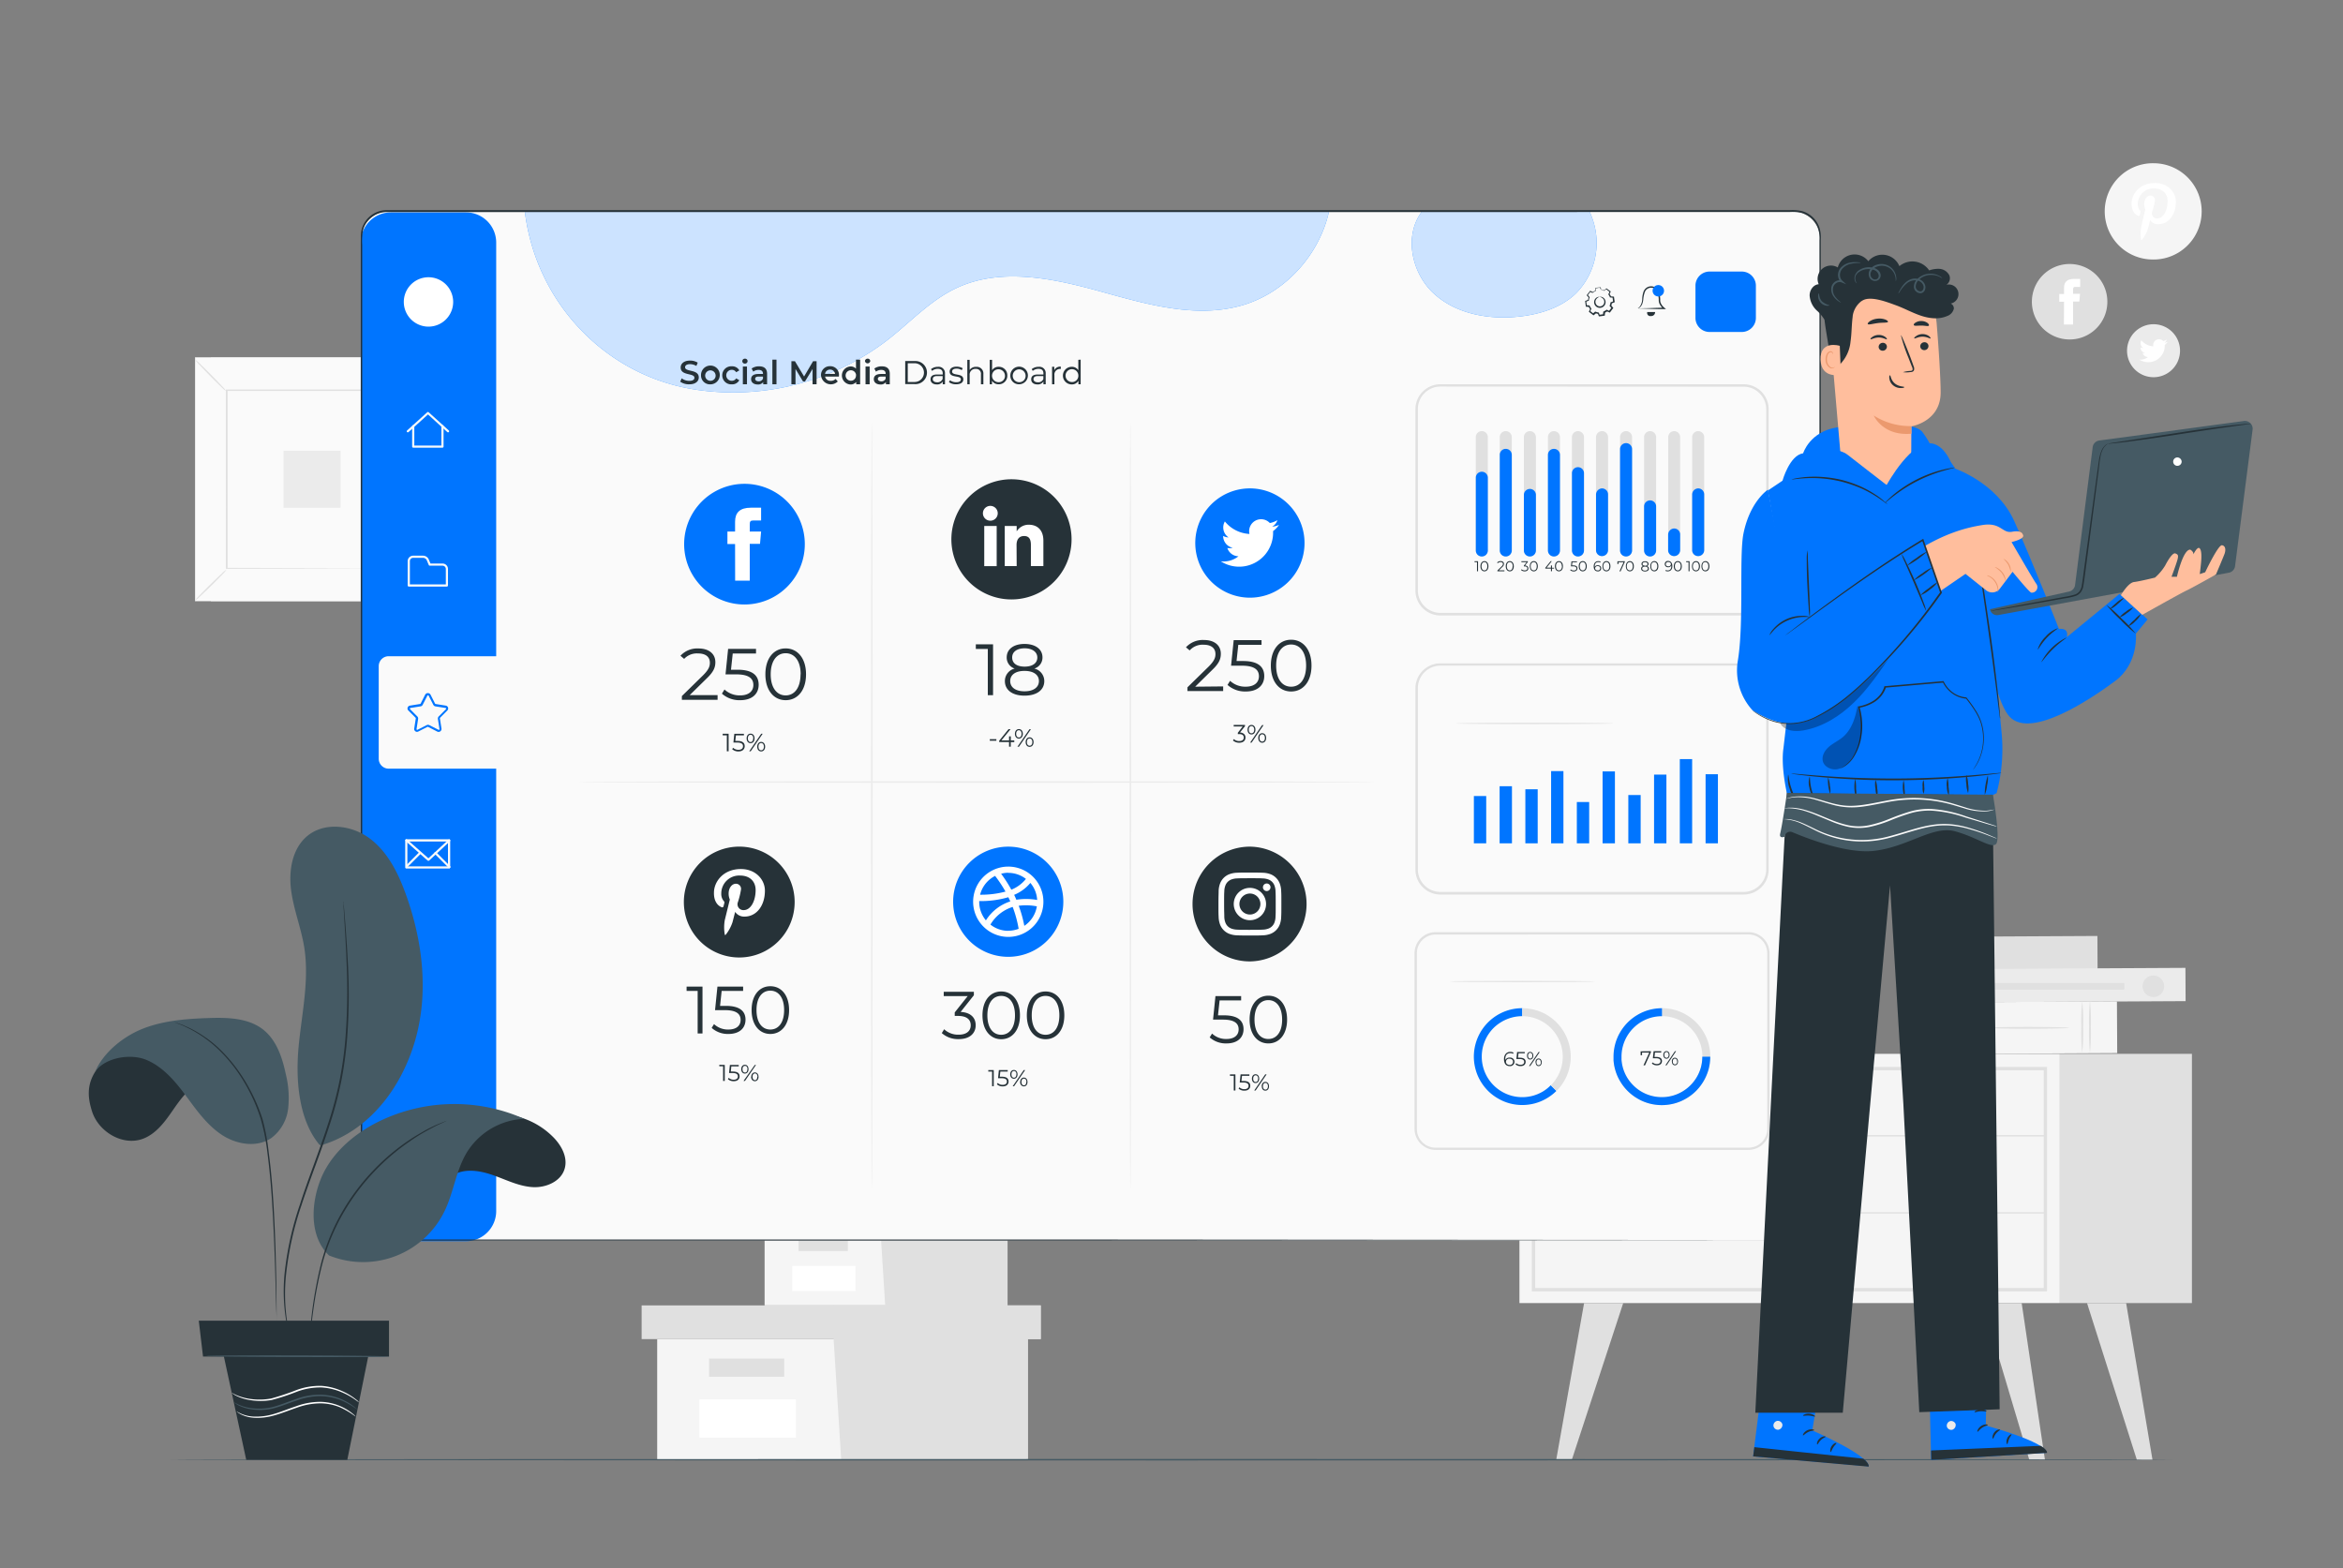 <svg width="251" height="168" fill="none" xmlns="http://www.w3.org/2000/svg"><rect width="100%" height="100%" fill="#808080" stroke="none"/><path d="M47.657 38.28H22.594v26.123h25.063V38.28z" fill="#E0E0E0"/><path d="M45.96 38.28H20.897v26.123H45.96V38.28z" fill="#FAFAFA"/><path d="M45.967 64.41H20.89V38.273h25.077V64.41zm-25.063 0H45.95V38.306H20.903V64.41z" fill="#E0E0E0"/><path d="M42.59 41.79H24.267v19.103H42.59V41.79z" fill="#FAFAFA"/><path d="M24.267 61.02a3.048 3.048 0 01-.455.525c-.291.308-.703.726-1.165 1.182-.461.455-.893.86-1.194 1.144a2.867 2.867 0 01-.533.442 3.06 3.06 0 01.452-.526 63.668 63.668 0 012.366-2.33c.157-.167.335-.314.53-.437zm18.323-.047c.193.128.37.28.525.452.308.29.727.703 1.182 1.164.455.462.856.884 1.144 1.199.169.157.317.334.442.528a2.802 2.802 0 01-.522-.452c-.311-.29-.73-.702-1.185-1.164-.455-.462-.86-.887-1.148-1.202a2.855 2.855 0 01-.438-.525zm-.05-19.14c.131-.19.282-.366.451-.525.291-.308.703-.726 1.165-1.178.462-.452.883-.86 1.198-1.148a2.97 2.97 0 01.529-.442 2.935 2.935 0 01-.449.526 58.858 58.858 0 01-2.369 2.329 2.682 2.682 0 01-.525.438zm-18.323.054a2.699 2.699 0 01-.529-.452 65.373 65.373 0 01-2.326-2.36 3.051 3.051 0 01-.442-.531c.193.129.37.28.526.451.308.291.726.703 1.181 1.168.455.466.864.887 1.148 1.199.167.157.315.333.442.525z" fill="#E0E0E0"/><path d="M42.54 60.91a.432.432 0 010-.094v-5.191c0-3.347-.024-8.112-.037-13.818l.07.07H24.3l.08-.08v19.102l-.066-.07 13.23.037 3.717.017h1.235-1.206l-3.702.016-13.273.037h-.117V41.727h18.426v.07c0 5.726-.026 10.508-.036 13.865v5.137a.8.8 0 01-.047.11z" fill="#E0E0E0"/><path d="M36.485 48.282h-6.114v6.115h6.114v-6.115z" fill="#EBEBEB"/><path d="M81.91 131.38v8.461h26.024v-8.461H81.91z" fill="#F5F5F5"/><path d="M80.815 129.014v2.366h28.029v-2.366H80.815z" fill="#E0E0E0"/><path d="M94.828 139.84h13.106v-8.46h.91v-2.366H94.283v2.145l.545 8.681zm-4.002-7.098h-5.278v1.275h5.278v-1.275z" fill="#E0E0E0"/><path d="M91.645 135.61h-6.777v2.691h6.777v-2.691z" fill="#fff"/><path d="M70.404 143.452v12.908h39.702v-12.908H70.404z" fill="#F5F5F5"/><path d="M68.737 139.84v3.611h42.757v-3.611H68.737z" fill="#E0E0E0"/><path d="M90.116 156.36h19.99v-12.908h1.389v-3.612H89.283v3.277l.833 13.243zm-6.108-10.827h-8.052v1.945h8.052v-1.945z" fill="#E0E0E0"/><path d="M85.26 149.904H74.922v4.103H85.26v-4.103z" fill="#fff"/><path d="M220.669 112.89h-57.894v26.699h57.894V112.89z" fill="#F5F5F5"/><path d="M219.294 138.335h-55.193v-24.04h55.193v24.04zm-54.832-.362h54.474v-23.316h-54.474v23.316zm70.354-25.083h-14.143v26.699h14.143V112.89z" fill="#E0E0E0"/><path d="M164.281 121.735h54.832c.02 0 .038-.008.052-.022a.07.07 0 00.022-.052.074.074 0 00-.022-.052.076.076 0 00-.052-.021h-54.832a.078.078 0 00-.052.021.078.078 0 00-.021.052c0 .02.008.039.021.052a.074.074 0 00.052.022z" fill="#E0E0E0"/><path d="M191.878 121.661a59.683 59.683 0 000-7.252.074.074 0 00-.022-.052.07.07 0 00-.052-.021.073.073 0 00-.052.021.073.073 0 00-.021.052 60.296 60.296 0 00.02 7.252c.003.013.01.024.02.032.01.007.022.012.035.012a.062.062 0 00.035-.012.057.057 0 00.02-.032h.017zm14.759-3.624a.75.75 0 11-1.499 0 .75.75 0 011.499 0zm-28.778 0a.749.749 0 01-.894.728.747.747 0 01.148-1.478.738.738 0 01.69.463.764.764 0 01.056.287zm14.575 8.276a.747.747 0 11-1.495 0 .747.747 0 011.495 0zm-22.734 13.28l-2.982 16.76h1.676l5.496-16.76h-4.19zm46.877 0l2.493 16.79h-1.677l-5.007-16.79h4.191zm11.191 0l2.824 16.79h-1.676l-5.338-16.79h4.19zm-35.375-5.726a.743.743 0 01-.891.732.749.749 0 01-.544-1.018.744.744 0 01.689-.461.755.755 0 01.529.218.735.735 0 01.217.529zm-28.112-3.866h54.832a.067.067 0 00.042-.026.076.076 0 00.016-.046.076.076 0 00-.016-.046.077.077 0 00-.042-.026h-54.832a.075.075 0 00-.041.026.07.07 0 000 .092c.01.014.025.023.041.026zm60.428-26.174l-.019-3.564-17.506.092.019 3.564 17.506-.092z" fill="#E0E0E0"/><path d="M226.812 112.81l-.029-5.536-19.511.103.029 5.535 19.511-.102z" fill="#F5F5F5"/><path d="M223.062 112.783a20.85 20.85 0 01-.093-2.771c-.031-.924.001-1.849.093-2.768.097.919.13 1.844.097 2.768.033.924 0 1.85-.097 2.771zm.83 0a21.02 21.02 0 01-.094-2.771c-.03-.924.002-1.849.094-2.768.097.919.129 1.844.097 2.768.032.924 0 1.85-.097 2.771zm-13.644 0a20.196 20.196 0 01-.094-2.771 20.142 20.142 0 01.094-2.768 20.3 20.3 0 01.094 2.768c.032.924 0 1.85-.094 2.771zm.82 0a20.196 20.196 0 01-.094-2.771 20.142 20.142 0 01.094-2.768c.092.919.124 1.844.094 2.768.03.924-.002 1.85-.094 2.771zm1.78-2.678c0-.053 1.968-.097 4.398-.097 2.429 0 4.394.044 4.394.097 0 .054-1.968.097-4.394.097-2.427 0-4.398-.05-4.398-.097z" fill="#E0E0E0"/><path d="M234.139 107.245l-.019-3.564-24.076.126.019 3.564 24.076-.126z" fill="#EBEBEB"/><path d="M230.703 106.806a1.156 1.156 0 01-.838-1.967 1.157 1.157 0 011.782.171 1.162 1.162 0 01-.137 1.456 1.141 1.141 0 01-.807.34zm-3.129-.794v-.712H211.46v.712h16.114z" fill="#E0E0E0"/><path d="M230.703 40.408a2.838 2.838 0 110-5.676 2.838 2.838 0 010 5.676z" fill="#EBEBEB"/><path d="M229.19 38.52a1.762 1.762 0 002.5-.638c.155-.284.229-.605.214-.928.122-.093.228-.206.311-.335-.114.048-.235.08-.358.097a.64.64 0 00.275-.334 1.255 1.255 0 01-.395.15.624.624 0 00-1.016.17.625.625 0 00-.042.396 1.75 1.75 0 01-1.278-.646.619.619 0 00.191.827.624.624 0 01-.282-.077.624.624 0 00.499.615.606.606 0 01-.281 0 .628.628 0 00.579.432 1.253 1.253 0 01-.917.271z" fill="#fff"/><path d="M221.717 36.365a4.041 4.041 0 01-2.859-6.902 4.046 4.046 0 014.405-.876 4.03 4.03 0 012.187 2.188c.203.49.307 1.016.306 1.547a4.025 4.025 0 01-1.182 2.859 4.03 4.03 0 01-2.857 1.184z" fill="#E0E0E0"/><path d="M221.101 34.765h.984v-2.463h.669l.074-.827h-.743v-.468c0-.194.037-.271.224-.271h.536v-.857h-.67c-.732 0-1.06.335-1.06.94v.67h-.512v.836h.512l-.014 2.44z" fill="#fff"/><path d="M230.703 27.8a5.157 5.157 0 110-10.313 5.157 5.157 0 010 10.314z" fill="#F5F5F5"/><path d="M229.053 23.122a.119.119 0 00.109 0 .122.122 0 00.065-.088l.073-.283a.17.17 0 00-.05-.194 1.004 1.004 0 01-.234-.693 1.673 1.673 0 011.734-1.674c.943 0 1.462.576 1.462 1.34 0 1.003-.448 1.87-1.114 1.87a.546.546 0 01-.556-.67c.14-.406.244-.823.311-1.248a.478.478 0 00-.117-.372.468.468 0 00-.358-.157c-.375 0-.669.392-.669.914-.002.191.036.38.113.556l-.451 1.917a3.959 3.959 0 000 1.339.038.038 0 00.012.024.047.047 0 00.05.012.046.046 0 00.021-.016 3.64 3.64 0 00.636-1.151c.044-.154.248-.967.248-.967a.999.999 0 00.86.438c1.131 0 1.898-1.03 1.898-2.41 0-1.044-.884-2.008-2.226-2.008-1.673 0-2.517 1.198-2.517 2.196-.023.585.225 1.124.7 1.325z" fill="#fff"/><path d="M232.818 156.36c0 .046-48.052.087-107.311.087-59.26 0-107.324-.041-107.324-.087 0-.047 48.041-.071 107.317-.071 59.276 0 107.318.024 107.318.071z" fill="#455A64"/><path d="M192.055 22.643H41.615a2.908 2.908 0 00-2.907 2.908v104.42a2.908 2.908 0 002.908 2.908h150.439a2.908 2.908 0 002.908-2.908V25.551a2.908 2.908 0 00-2.908-2.908z" fill="#FAFAFA"/><path d="M49.926 22.754h-8.052a3.23 3.23 0 00-3.23 3.23v103.75a3.23 3.23 0 003.23 3.229h8.052a3.23 3.23 0 003.23-3.229V25.984a3.23 3.23 0 00-3.23-3.23z" fill="#0075FF"/><path d="M175.426 33.038l.073-.043a.61.61 0 00.181-.168 1.47 1.47 0 00.248-.863c.012-.22.052-.438.117-.65a.888.888 0 01.512-.582.913.913 0 01.857.11c.23.217.374.51.405.824.02.136.032.274.036.412-.009.12.006.24.044.354.09.215.234.403.418.546l.164.137h-.211c-.856 0-1.596-.037-2.088-.053l-.756-.024.84-.02c.512 0 1.195-.053 2.008-.053l-.044.133a1.466 1.466 0 01-.475-.609 1.03 1.03 0 01-.057-.408 2.972 2.972 0 00-.037-.388 1.166 1.166 0 00-.334-.726.736.736 0 00-.678-.108.726.726 0 00-.467.503c-.067.2-.112.406-.134.615-.01.181-.043.36-.1.533a1.027 1.027 0 01-.211.358.552.552 0 01-.211.154.107.107 0 01-.063 0l-.037.016z" fill="#263238"/><path fill-rule="evenodd" clip-rule="evenodd" d="M177.039 31.144a.614.614 0 00.732.6.607.607 0 00.481-.48.612.612 0 10-1.213-.12z" fill="#0075FF"/><path fill-rule="evenodd" clip-rule="evenodd" d="M176.467 33.426h.839a.413.413 0 01-.458.429.335.335 0 01-.381-.428z" fill="#263238"/><path d="M186.593 29.09h-3.453a1.51 1.51 0 00-1.51 1.509v3.453c0 .834.676 1.51 1.51 1.51h3.453a1.51 1.51 0 001.51-1.51V30.6a1.51 1.51 0 00-1.51-1.51z" fill="#0075FF"/><path d="M47.995 46.311a.12.12 0 01-.08-.03l-2.066-1.884-2.078 1.884a.12.12 0 01-.164 0 .117.117 0 010-.164l2.159-1.954a.117.117 0 01.157 0l2.159 1.954a.117.117 0 010 .164.11.11 0 01-.087.03z" fill="#FAFAFA"/><path d="M47.402 47.958h-3.135a.114.114 0 01-.114-.114v-2.182a.117.117 0 01.114-.117.117.117 0 01.117.117v2.065h2.901v-2.065a.118.118 0 01.117-.117.117.117 0 01.114.117v2.195a.114.114 0 01-.114.1zm.476 14.876H43.79a.117.117 0 01-.117-.117v-2.604a.587.587 0 01.59-.586h1.06a.67.67 0 01.61.405l.183.435h1.289a.585.585 0 01.586.586v1.764a.112.112 0 01-.033.082.116.116 0 01-.081.035zm-3.97-.231h3.853v-1.65a.355.355 0 00-.355-.355h-1.369a.113.113 0 01-.104-.07l-.214-.509a.43.43 0 00-.395-.261h-1.06a.354.354 0 00-.33.218.35.35 0 00-.025.137v2.49zm9.98 7.694H41.636c-.588 0-1.064.476-1.064 1.064v9.916c0 .588.476 1.064 1.064 1.064h12.252c.588 0 1.064-.476 1.064-1.064v-9.916c0-.588-.476-1.064-1.064-1.064z" fill="#FAFAFA"/><path d="M44.678 78.4a.301.301 0 01-.18-.061.308.308 0 01-.124-.298l.17-1.084a.081.081 0 00-.02-.067l-.776-.78a.297.297 0 01-.077-.311.304.304 0 01.244-.211l1.088-.174a.087.087 0 00.057-.04l.498-.98a.333.333 0 01.553 0l.498.98a.081.081 0 00.057.04l1.085.174a.304.304 0 01.253.375.311.311 0 01-.083.147l-.776.78a.077.077 0 00-.02.067l.17 1.084a.308.308 0 01-.123.298.302.302 0 01-.335.027l-.98-.5a.086.086 0 00-.071 0l-.98.5a.293.293 0 01-.128.033zm1.172-.757c.048 0 .096.012.14.033l.98.499a.07.07 0 00.107-.033.073.073 0 00.004-.04l-.17-1.085a.315.315 0 01.087-.268l.776-.78a.077.077 0 00.02-.077.085.085 0 00-.063-.053l-1.085-.17a.315.315 0 01-.227-.168l-.5-.977a.076.076 0 00-.068-.043.077.077 0 00-.068.043l-.502.977a.304.304 0 01-.224.167l-1.088.17a.078.078 0 00-.06.054.077.077 0 00.02.077l.776.78a.312.312 0 01.087.264l-.17 1.088a.067.067 0 00.03.074.07.07 0 00.08 0l.98-.499a.335.335 0 01.138-.033z" fill="#0075FF"/><path d="M48.112 93.037h-4.589a.117.117 0 01-.113-.117v-2.895a.117.117 0 01.114-.117h4.588a.117.117 0 01.117.117v2.892a.118.118 0 01-.117.12zm-4.471-.23h4.35v-2.661h-4.35v2.66z" fill="#FAFAFA"/><path d="M45.876 92.207a.11.11 0 01-.077-.03L43.456 90.1a.12.12 0 010-.164.117.117 0 01.164 0l2.273 2.008 2.162-2.008a.118.118 0 01.153.017.118.118 0 01.004.154l-2.239 2.081a.11.11 0 01-.097.02z" fill="#FAFAFA"/><path d="M43.59 92.893a.103.103 0 01-.08-.033.114.114 0 010-.164l1.396-1.396a.115.115 0 01.081-.034.114.114 0 01.115.116.12.12 0 01-.032.082l-1.396 1.396a.116.116 0 01-.084.033zm4.552.097a.114.114 0 01-.08-.033l-1.493-1.493a.12.12 0 010-.164.114.114 0 01.164 0l1.492 1.493a.12.12 0 010 .164.118.118 0 01-.083.034z" fill="#FAFAFA"/><path d="M95.176 36.348c2.386-1.877 4.491-4.166 7.232-5.465 4.685-2.236 10.251-1.101 15.268.281 5.016 1.382 10.317 2.985 15.327 1.563 4.639-1.315 8.334-5.395 9.371-10.083h-86.15c1.148 9.52 8.327 17.375 17.868 19.025l.599.097a27.165 27.165 0 0020.485-5.418zm58.456-4.873c2.426 2.203 5.964 2.801 9.217 2.427 2.189-.255 4.414-.954 5.997-2.487a7.702 7.702 0 002.048-6.89 8.361 8.361 0 00-.619-1.881H152.34c-1.984 2.593-1.128 6.636 1.292 8.831z" fill="#0075FF"/><path opacity=".8" d="M95.176 36.348c2.386-1.877 4.491-4.166 7.232-5.465 4.685-2.236 10.251-1.101 15.268.281 5.016 1.382 10.317 2.985 15.327 1.563 4.639-1.315 8.334-5.395 9.371-10.083h-86.15c1.148 9.52 8.327 17.375 17.868 19.025l.599.097a27.165 27.165 0 0020.485-5.418zm58.456-4.873c2.426 2.203 5.964 2.801 9.217 2.427 2.189-.255 4.414-.954 5.997-2.487a7.702 7.702 0 002.048-6.89 8.361 8.361 0 00-.619-1.881H152.34c-1.984 2.593-1.128 6.636 1.292 8.831z" fill="#fff"/><path d="M171.379 31.793s.047-.026.141 0a.55.55 0 01.335.184.595.595 0 01.12.57.617.617 0 01-.926.33.61.61 0 01-.27-.591.595.595 0 01.119-.279.528.528 0 01.334-.204.309.309 0 01.141 0s-.218.024-.378.265a.48.48 0 00-.041.455.47.47 0 00.884-.027.499.499 0 00-.07-.455.777.777 0 00-.389-.248z" fill="#263238"/><path d="M171.53 31.084a1.585 1.585 0 01-.13-.278h.026l-.502.084.037-.037-.02.308v.027h-.027a1.224 1.224 0 00-.271.164l-.023.02h-.03l-.285-.124h.071l-.302.408v-.08l.201.234.027.03-.017.037c-.039.098-.065.2-.077.305v.04h-.04l-.288.107.047-.077c.02.16.047.334.07.505l-.067-.067.305.027h.047l.017.044c.042.094.094.184.157.267l.03.037-.02.044-.127.28-.024-.096.405.307h-.1c.077-.06.157-.127.237-.197l.037-.03.044.02c.096.039.198.065.301.077l.064.054v.036l.026.074.054.144-.084-.054.502-.067-.067.07c0-.1 0-.203.027-.304v-.047l.044-.02c.096-.04.187-.09.271-.154l.036-.03.044.02.278.13-.094.02.311-.4v.093l-.194-.238-.03-.033.017-.04c.042-.096.07-.198.083-.301v-.044h.037l.288-.104-.04.07a31.426 31.426 0 01-.064-.502l.054.05-.305-.03h-.033v-.03a1.236 1.236 0 00-.157-.277v-.054c.05-.1.093-.19.133-.278v.057l-.394-.314h.043l-.241.19c-.201-.087-.315-.097-.311-.107a.18.18 0 01.084 0c.084.01.167.03.247.06h-.027l.228-.203.02-.02.027.02.411.297.031.02-.017.037c-.04.087-.08.18-.124.281v-.053c.074.089.135.188.181.294l-.05-.033.307.023h.047v.05l.074.502v.05l-.05.02-.288.111.043-.057a1.251 1.251 0 01-.087.335v-.077l.198.234.04.047-.037.047-.304.405-.037.05-.057-.027-.281-.123h.08a1.374 1.374 0 01-.304.177l.05-.067c0 .1 0 .204-.027.308v.063h-.06l-.506.07h-.063l-.024-.06-.053-.14-.027-.074v-.036l.067.053a1.392 1.392 0 01-.335-.09h.084l-.238.197-.05.04-.05-.037-.402-.307-.05-.04.027-.057.127-.278v.08a1.334 1.334 0 01-.177-.305l.063.047-.304-.03h-.06v-.057c-.024-.174-.047-.334-.067-.505v-.057l.053-.02.288-.104-.044.057c.015-.115.046-.228.091-.334v.066l-.194-.237-.034-.037.034-.04.311-.402.03-.037.04.02.278.131h-.057c.092-.07.194-.126.301-.167l-.026.037c0-.108.02-.211.03-.305v-.034h.03l.505-.053h.02c.03.1.049.204.057.308z" fill="#263238"/><path d="M192.276 132.879h.087c.057 0 .141 0 .254-.023a2.68 2.68 0 002.326-2.567v-16.633c0-13.37-.016-32.714-.026-56.615V25.739a3.42 3.42 0 00-.144-1.252 2.599 2.599 0 00-.67-1.05 2.648 2.648 0 00-1.087-.626 4.35 4.35 0 00-1.275-.1h-2.654l-44.846.006H41.421a2.586 2.586 0 00-1.549.506 2.607 2.607 0 00-.95 1.318 5.846 5.846 0 00-.12 1.673v103.617c-.009.24 0 .48.026.719a2.617 2.617 0 002.383 2.232c.468.02.96 0 1.439 0h72.261l77.372.057-77.372.057H41.198a2.751 2.751 0 01-2.514-2.369 5.028 5.028 0 01-.03-.74V25.31c0-.293.043-.584.127-.864a2.784 2.784 0 012.654-1.937h150.316c.44-.03.882.007 1.312.11a2.75 2.75 0 011.844 1.76c.13.418.18.856.147 1.292v31.295c0 23.903-.02 43.247-.027 56.617v16.636a2.706 2.706 0 01-1.389 2.259 2.625 2.625 0 01-.967.314 2.65 2.65 0 01-.395.087z" fill="#263238"/><path d="M45.903 34.99a2.647 2.647 0 01-1.872-4.516 2.647 2.647 0 013.742 0 2.647 2.647 0 010 3.741 2.644 2.644 0 01-1.87.774z" fill="#fff"/><path d="M79.192 102.569a5.94 5.94 0 01-4.196-1.739 5.943 5.943 0 010-8.396 5.934 5.934 0 0110.133 4.198 5.938 5.938 0 01-5.937 5.937z" fill="#263238"/><path d="M77.308 97.184a.14.14 0 00.175-.042.14.14 0 00.026-.059c.02-.073.064-.25.084-.334a.198.198 0 00-.057-.224 1.168 1.168 0 01-.268-.794 1.92 1.92 0 012.008-1.94c1.088 0 1.673.669 1.673 1.552 0 1.168-.515 2.152-1.285 2.152a.63.63 0 01-.639-.78c.16-.467.28-.947.358-1.435a.544.544 0 00-.545-.61c-.432 0-.78.449-.78 1.048-.003.22.04.44.127.643l-.542 2.212a4.516 4.516 0 000 1.539.053.053 0 00.072.043.06.06 0 00.025-.019c.32-.4.568-.853.73-1.34.05-.18.284-1.114.284-1.114a1.153 1.153 0 001.004.506c1.302 0 2.185-1.188 2.185-2.775 0-1.201-1.004-2.319-2.563-2.319-1.924 0-2.895 1.38-2.895 2.527-.02.713.244 1.332.823 1.563z" fill="#fff"/><path d="M75.257 105.691v5.02h-.519v-4.561h-1.185v-.459h1.704zm4.608 3.547c0 .854-.596 1.523-1.824 1.523a2.583 2.583 0 01-1.8-.649l.25-.408c.418.389.973.598 1.543.582.854 0 1.306-.415 1.306-1.027 0-.613-.402-1.048-1.674-1.048H76.6l.257-2.52h2.752v.459h-2.3l-.17 1.603h.645c1.507.01 2.082.595 2.082 1.485zm.653-1.034c0-1.603.84-2.556 2.008-2.556 1.168 0 2.008.953 2.008 2.556 0 1.604-.85 2.557-2.008 2.557s-2.008-.957-2.008-2.557zm3.483 0c0-1.338-.602-2.081-1.479-2.081-.877 0-1.479.739-1.479 2.081s.602 2.082 1.48 2.082c.876 0 1.478-.74 1.478-2.082zm-6.358 5.874v1.717h-.178v-1.573h-.408v-.158l.586.014zm1.587 1.221c0 .295-.205.522-.627.522a.892.892 0 01-.622-.22l.087-.141a.735.735 0 00.532.201c.295 0 .449-.144.449-.355s-.138-.361-.58-.361h-.368l.09-.867h.948v.157h-.793l-.057.552h.22c.523.004.72.204.72.512zm.176-.763c0-.284.157-.472.392-.472.234 0 .388.188.388.472 0 .285-.16.469-.388.469s-.392-.188-.392-.469zm.67 0c0-.227-.104-.358-.265-.358-.16 0-.268.134-.268.358 0 .225.104.358.268.358.164 0 .251-.133.251-.358h.014zm.783-.458h.13l-1.181 1.717h-.157l1.208-1.717zm-.378 1.272c0-.282.16-.469.388-.469.227 0 .391.187.391.469 0 .281-.157.471-.391.471s-.402-.187-.402-.471h.014zm.669 0c0-.221-.104-.359-.268-.359-.164 0-.264.134-.264.359 0 .224.104.361.264.361.16 0 .241-.137.241-.361h.027z" fill="#263238"/><path d="M108.01 102.498a5.904 5.904 0 01-5.903-5.903 5.904 5.904 0 0110.076-4.172 5.902 5.902 0 01-4.173 10.075z" fill="#0075FF"/><path d="M108.01 92.833a3.767 3.767 0 00-3.476 2.327 3.767 3.767 0 002.749 5.131 3.759 3.759 0 003.863-1.604 3.772 3.772 0 00-.471-4.754 3.765 3.765 0 00-2.665-1.1zm0 .67a3.09 3.09 0 011.895.649 3.81 3.81 0 01-1.563 1.154 14.12 14.12 0 00-1.095-1.706c.249-.068.506-.105.763-.11v.013zm-1.402.334c.41.53.78 1.09 1.108 1.673-.888.236-1.803.348-2.721.335a3.121 3.121 0 011.613-2.018v.01zm-1.707 2.768v-.08a10.43 10.43 0 003.119-.412c.074.147.144.298.211.448a4.838 4.838 0 00-2.613 2.032 3.096 3.096 0 01-.717-1.998v.01zm3.109 3.109a3.083 3.083 0 01-1.907-.67 4.225 4.225 0 012.383-1.89c.288.758.502 1.543.639 2.342a3.099 3.099 0 01-1.115.208v.01zm1.724-.525a12.855 12.855 0 00-.602-2.162 6.223 6.223 0 011.944.063 3.103 3.103 0 01-1.342 2.088v.01zm-.853-2.805a10.555 10.555 0 00-.238-.525 4.455 4.455 0 001.737-1.279 3.07 3.07 0 01.729 1.827 6.748 6.748 0 00-2.228-.023z" fill="#fff"/><path d="M104.523 109.828c0 .84-.609 1.486-1.824 1.486a2.62 2.62 0 01-1.807-.646l.251-.412c.422.391.981.6 1.556.582.834 0 1.292-.388 1.292-1.004 0-.615-.422-1.004-1.355-1.004h-.358v-.378l1.392-1.747h-2.57v-.458h3.229v.368l-1.419 1.787c1.074.053 1.613.619 1.613 1.426zm.727-1.061c0-1.6.84-2.557 2.008-2.557 1.168 0 2.008.957 2.008 2.557 0 1.599-.847 2.557-2.008 2.557-1.162 0-2.008-.968-2.008-2.557zm3.483 0c0-1.339-.605-2.082-1.479-2.082-.873 0-1.479.74-1.479 2.082 0 1.342.602 2.081 1.479 2.081.877 0 1.479-.743 1.479-2.081zm1.269 0c0-1.6.84-2.557 2.008-2.557 1.168 0 2.008.957 2.008 2.557 0 1.599-.85 2.557-2.008 2.557s-2.008-.968-2.008-2.557zm3.484 0c0-1.339-.603-2.082-1.48-2.082-.876 0-1.479.74-1.479 2.082 0 1.342.603 2.081 1.479 2.081.877 0 1.48-.743 1.48-2.081zm-7.029 5.863v1.73h-.177v-1.569h-.408v-.161h.585zm1.587 1.222c0 .294-.204.525-.626.525a.875.875 0 01-.619-.224l.083-.141a.757.757 0 00.533.201c.294 0 .451-.144.451-.355s-.14-.358-.579-.358h-.368l.087-.87h.947v.161h-.789l-.061.549h.225c.518 0 .716.207.716.512zm.177-.763c0-.282.161-.469.392-.469s.391.184.391.469c0 .284-.16.468-.391.468s-.392-.187-.392-.468zm.67 0c0-.225-.108-.359-.268-.359-.161 0-.268.134-.268.359 0 .224.104.358.268.358.164 0 .257-.134.257-.358h.011zm.779-.459h.148l-1.182 1.73h-.147l1.181-1.73zm-.378 1.275c0-.284.161-.472.392-.472s.388.188.388.472c0 .285-.157.469-.388.469s-.402-.188-.402-.469h.01zm.669 0c0-.224-.103-.358-.267-.358-.164 0-.268.131-.268.358 0 .228.107.358.268.358.16 0 .247-.134.247-.358h.02zM133.9 102.99a6.13 6.13 0 01-4.348-1.799 6.15 6.15 0 014.348-10.496 6.148 6.148 0 010 12.295z" fill="#263238"/><path d="M133.9 94.078c.9 0 1.004 0 1.362.02.214.003.426.043.626.117a1.095 1.095 0 01.639.64c.075.2.114.412.117.625.017.355.02.462.02 1.362 0 .9 0 1.005-.02 1.363a1.859 1.859 0 01-.117.625 1.1 1.1 0 01-.639.64c-.2.074-.412.114-.626.117-.355.016-.462.02-1.362.02-.9 0-1.004 0-1.362-.02a1.882 1.882 0 01-.626-.117 1.095 1.095 0 01-.639-.64 1.884 1.884 0 01-.117-.625c0-.355-.02-.462-.02-1.362 0-.9 0-1.005.02-1.363a1.88 1.88 0 01.117-.625 1.1 1.1 0 01.639-.64c.201-.074.412-.114.626-.117.355-.016.462-.02 1.362-.02zm0-.606c-.917 0-1.031 0-1.389.02-.28.006-.557.06-.82.158a1.72 1.72 0 00-.984.984c-.098.262-.151.54-.157.82 0 .358-.02.472-.02 1.389 0 .916 0 1.03.02 1.388.006.28.059.558.157.82a1.723 1.723 0 00.984.984c.263.098.54.152.82.158.358.016.472.02 1.389.02s1.031 0 1.389-.02c.28-.006.557-.06.82-.158a1.73 1.73 0 00.984-.984 2.47 2.47 0 00.157-.82c.017-.358.02-.471.02-1.388 0-.918 0-1.031-.02-1.39a2.497 2.497 0 00-.157-.82 1.735 1.735 0 00-.984-.983 2.489 2.489 0 00-.82-.157c-.358-.017-.472-.02-1.389-.02z" fill="#fff"/><path d="M133.9 95.112a1.729 1.729 0 00-1.223 2.954 1.728 1.728 0 002.953-1.224 1.73 1.73 0 00-.505-1.224 1.731 1.731 0 00-1.225-.506zm0 2.855a1.126 1.126 0 01-1.103-1.344 1.131 1.131 0 01.884-.883 1.121 1.121 0 011.154.478 1.121 1.121 0 01-.141 1.419c-.21.21-.496.33-.794.33zm2.206-2.922a.412.412 0 01-.248.377.405.405 0 11.248-.377z" fill="#fff"/><path d="M133.217 110.253c0 .853-.595 1.522-1.824 1.522a2.61 2.61 0 01-1.803-.646l.254-.411c.418.389.972.598 1.543.582.853 0 1.305-.415 1.305-1.027 0-.613-.402-1.048-1.673-1.048h-1.068l.258-2.52h2.751v.459h-2.306l-.174 1.603h.649c1.513 0 2.088.595 2.088 1.486zm.65-1.035c0-1.603.84-2.556 2.008-2.556 1.168 0 2.008.953 2.008 2.556 0 1.604-.847 2.557-2.008 2.557-1.162 0-2.008-.957-2.008-2.557zm3.484 0c0-1.338-.606-2.081-1.48-2.081-.873 0-1.479.739-1.479 2.081s.603 2.082 1.479 2.082c.877 0 1.483-.74 1.483-2.082h-.003zm-5.004 5.874v1.73h-.177v-1.573h-.408v-.157h.585zm1.59 1.221c0 .295-.207.522-.629.522a.883.883 0 01-.619-.22l.087-.141a.739.739 0 00.528.201c.295 0 .452-.144.452-.355s-.14-.361-.579-.361h-.368l.091-.867h.943v.157h-.79l-.06.552h.224c.523-.006.72.204.72.512zm.178-.763c0-.281.157-.472.388-.472s.391.188.391.472c0 .285-.16.469-.391.469s-.388-.188-.388-.469zm.669 0c0-.224-.107-.358-.268-.358-.161 0-.264.134-.264.358 0 .225.1.358.264.358s.254-.133.254-.358h.014zm.756-.458h.147l-1.181 1.73h-.147l1.181-1.73zm-.378 1.272c0-.282.161-.469.392-.469.23 0 .391.187.391.469 0 .281-.157.471-.391.471-.235 0-.382-.187-.382-.471h-.01zm.669 0c0-.221-.103-.358-.267-.358-.164 0-.268.133-.268.358 0 .224.107.358.268.358.16 0 .267-.134.267-.358z" fill="#263238"/><path d="M79.738 64.755a6.463 6.463 0 11.033-12.926 6.463 6.463 0 01-.033 12.926z" fill="#0075FF"/><path d="M78.754 62.198h1.566v-3.94h1.098l.117-1.318H80.32v-.753c0-.311.06-.431.362-.431h.853v-1.37h-1.091c-1.171 0-1.697.516-1.697 1.503v1.051h-.82v1.339h.82l.007 3.919z" fill="#fff"/><path d="M76.873 74.46v.505h-3.825v-.401l2.269-2.222c.612-.606.73-.974.73-1.34 0-.632-.443-1.003-1.276-1.003a1.858 1.858 0 00-1.48.582l-.394-.335a2.444 2.444 0 011.931-.78c1.104 0 1.807.563 1.807 1.473 0 .522-.164 1.004-.897 1.707l-1.854 1.82 2.989-.006zm4.401-1.104c0 .927-.65 1.65-1.978 1.65a2.824 2.824 0 01-1.958-.7l.275-.445a2.37 2.37 0 001.673.632c.927 0 1.42-.451 1.42-1.114s-.44-1.138-1.825-1.138h-1.158l.278-2.734h2.989v.499h-2.494l-.187 1.737h.7c1.646 0 2.265.645 2.265 1.613zm.72-1.122c0-1.736.913-2.774 2.172-2.774 1.258 0 2.182 1.038 2.182 2.775 0 1.736-.92 2.77-2.182 2.77s-2.172-1.044-2.172-2.77zm3.778 0c0-1.455-.67-2.258-1.606-2.258-.937 0-1.603.803-1.603 2.258 0 1.456.669 2.26 1.603 2.26.933 0 1.593-.804 1.593-2.26h.013zm-7.718 6.369v1.878h-.19v-1.704h-.446v-.174h.636zm1.724 1.325c0 .318-.224.57-.67.57a.967.967 0 01-.669-.242l.094-.153a.806.806 0 00.576.217c.334 0 .488-.154.488-.385 0-.23-.15-.391-.625-.391h-.402l.097-.94h1.027v.173h-.856l-.067.596h.244c.549 0 .763.224.763.555zm.207-.826c0-.308.171-.512.422-.512s.425.2.425.512c0 .311-.174.509-.425.509s-.422-.205-.422-.51zm.713 0c0-.244-.114-.392-.291-.392s-.288.148-.288.392c0 .244.114.388.288.388s.275-.147.275-.388h.016zm.847-.499h.157l-1.282 1.878h-.157l1.282-1.878zm-.425 1.382c0-.304.174-.508.421-.508.248 0 .426.204.426.508 0 .305-.174.51-.425.51-.252 0-.422-.205-.422-.51zm.713 0c0-.24-.114-.388-.291-.388-.178 0-.288.144-.288.388 0 .245.114.389.287.389.175 0 .292-.148.292-.389zm26.525-15.772a6.432 6.432 0 01-5.948-3.973 6.43 6.43 0 011.396-7.015 6.426 6.426 0 014.552-1.884 6.435 6.435 0 010 12.872z" fill="#263238"/><path d="M106.772 56.344h-1.332v4.304h1.332v-4.304zm-.683-.565a.795.795 0 00.782-.946.79.79 0 00-.622-.625.793.793 0 10-.16 1.57zm2.812 2.607c0-.603.277-.964.809-.964.533 0 .727.335.727.964v2.259h1.338V57.92c0-1.151-.652-1.71-1.566-1.71a1.496 1.496 0 00-1.295.712v-.579h-1.279v4.3h1.279l-.013-2.258z" fill="#fff"/><path d="M106.384 69.022v5.448h-.562v-4.953h-1.285v-.495h1.847zm5.489 3.935c0 .964-.817 1.563-2.119 1.563-1.302 0-2.102-.599-2.102-1.563a1.367 1.367 0 011.051-1.338 1.231 1.231 0 01-.857-1.198c0-.887.757-1.44 1.908-1.44 1.151 0 1.924.553 1.924 1.44a1.228 1.228 0 01-.873 1.198 1.379 1.379 0 011.068 1.339zm-.576 0c0-.669-.576-1.087-1.543-1.087s-1.533.418-1.533 1.087c0 .67.569 1.098 1.533 1.098s1.543-.428 1.543-1.098zm-1.526-1.546c.85 0 1.355-.381 1.355-.974 0-.592-.535-.987-1.355-.987s-1.339.371-1.339.98c0 .61.475.981 1.339.981zm-3.735 7.771h.703v.168h-.703v-.168zm2.62.318h-.375v.485h-.184v-.492h-1.057v-.14l1.004-1.242h.214l-.981 1.205h.82v-.435h.188v.435h.375l-.004.184zm.071-.887c0-.308.17-.508.425-.508.254 0 .421.2.421.508s-.174.509-.421.509c-.248 0-.425-.204-.425-.509zm.712 0c0-.244-.113-.388-.287-.388s-.292.147-.292.388c0 .241.114.388.292.388.177 0 .284-.144.284-.388h.003zm.847-.495h.154l-1.282 1.874h-.16l1.288-1.874zm-.408 1.379c0-.305.174-.509.421-.509.248 0 .425.204.425.509 0 .304-.17.508-.425.508-.254 0-.421-.204-.421-.508zm.713 0c0-.241-.114-.388-.292-.388-.177 0-.287.143-.287.388 0 .244.113.388.287.388s.292-.147.292-.388z" fill="#263238"/><path d="M133.9 64.025a5.858 5.858 0 01-5.409-3.616 5.86 5.86 0 011.27-6.38 5.854 5.854 0 114.139 9.996z" fill="#0075FF"/><path d="M130.781 60.13a3.639 3.639 0 005.599-3.237c.252-.182.469-.409.639-.669a2.472 2.472 0 01-.736.2c.268-.158.469-.41.566-.705-.252.15-.527.255-.814.31a1.28 1.28 0 00-2.182 1.169 3.637 3.637 0 01-2.637-1.339 1.288 1.288 0 00.395 1.71 1.29 1.29 0 01-.579-.16 1.287 1.287 0 001.027 1.271c-.189.05-.387.058-.579.02a1.28 1.28 0 001.195.89 2.57 2.57 0 01-1.894.54z" fill="#fff"/><path d="M131.035 73.53v.498h-3.825v-.401l2.269-2.22c.613-.608.73-.973.73-1.338 0-.63-.442-1.004-1.275-1.004a1.857 1.857 0 00-1.49.61l-.394-.335a2.438 2.438 0 011.931-.78c1.104 0 1.803.559 1.803 1.472 0 .522-.16 1.004-.893 1.704l-1.854 1.824 2.998-.03zm4.401-1.108c0 .927-.649 1.653-1.977 1.653a2.817 2.817 0 01-1.958-.703l.274-.442a2.37 2.37 0 001.673.63c.928 0 1.419-.452 1.419-1.115 0-.662-.438-1.134-1.823-1.134h-1.162l.281-2.735h2.982v.5h-2.49l-.187 1.736h.699c1.644 0 2.269.646 2.269 1.61zm.707-1.122c0-1.736.91-2.77 2.172-2.77 1.261 0 2.182 1.034 2.182 2.77 0 1.738-.921 2.775-2.182 2.775-1.262 0-2.172-1.037-2.172-2.774zm3.778 0c0-1.455-.669-2.258-1.606-2.258s-1.603.803-1.603 2.259.652 2.259 1.603 2.259c.95 0 1.606-.803 1.606-2.26zm-6.496 7.708c0 .315-.227.556-.669.556a.978.978 0 01-.67-.241l.094-.151a.83.83 0 00.582.214c.312 0 .482-.144.482-.378s-.157-.371-.505-.371h-.134v-.141l.519-.67h-.961v-.17h1.209v.137l-.533.67c.385.036.586.247.586.545zm.221-.84c0-.305.17-.509.421-.509s.425.201.425.509-.174.509-.425.509-.421-.205-.421-.509zm.713 0c0-.244-.118-.388-.292-.388s-.287.147-.287.388c0 .241.11.388.287.388.178 0 .292-.144.292-.388zm.846-.495h.158l-1.282 1.877h-.157l1.281-1.877zm-.411 1.379c0-.305.174-.51.425-.51s.421.205.421.51c0 .304-.17.512-.421.512s-.425-.205-.425-.512zm.713 0c0-.241-.111-.389-.288-.389-.178 0-.291.144-.291.389 0 .244.117.388.291.388s.288-.147.288-.388z" fill="#263238"/><path d="M170.245 85.916h-1.322v4.424h1.322v-4.424zm-11.03-.64h-1.322v5.064h1.322v-5.064zm2.757-1.057h-1.322v6.12h1.322v-6.12zm2.758.334h-1.322v5.787h1.322v-5.787zm2.757-1.954h-1.321v7.74h1.321V82.6zm5.516.037h-1.322v7.704h1.322v-7.704zm2.757 2.53h-1.322v5.174h1.322v-5.174zm2.758-2.192h-1.322v7.366h1.322v-7.366zm2.758-1.657h-1.322v9.023h1.322v-9.023zm2.761 1.62h-1.322v7.403h1.322v-7.403z" fill="#0075FF"/><path d="M186.794 95.825h-32.486a2.677 2.677 0 01-2.677-2.677v-19.41a2.678 2.678 0 012.677-2.678h32.486a2.677 2.677 0 012.678 2.677v19.41a2.674 2.674 0 01-2.678 2.678zm-32.486-24.52a2.42 2.42 0 00-2.416 2.415v19.411a2.42 2.42 0 002.416 2.416h32.486a2.42 2.42 0 002.417-2.416v-19.41a2.42 2.42 0 00-2.417-2.417h-32.486z" fill="#E0E0E0"/><path d="M172.802 77.499c0 .037-3.759.067-8.394.067s-8.393-.03-8.393-.067c0-.037 3.758-.07 8.393-.07 4.635 0 8.394.03 8.394.07zm13.992-11.569h-32.486a2.677 2.677 0 01-2.677-2.678v-19.41a2.678 2.678 0 012.677-2.678h32.486a2.677 2.677 0 012.678 2.677v19.411a2.674 2.674 0 01-2.678 2.677zm-32.486-24.522a2.42 2.42 0 00-2.416 2.417v19.41a2.42 2.42 0 002.416 2.42h32.486a2.42 2.42 0 002.417-2.42V43.841a2.42 2.42 0 00-2.417-2.416l-32.486-.017z" fill="#E0E0E0"/><path d="M158.746 59.57a.64.64 0 01-.597-.395.652.652 0 01-.049-.247V46.83a.637.637 0 01.398-.598.644.644 0 01.89.598V58.9a.63.63 0 01-.178.472.641.641 0 01-.464.198z" fill="#E0E0E0"/><path d="M158.746 59.614a.641.641 0 01-.646-.642V51.18a.637.637 0 01.398-.598.644.644 0 01.89.598v7.79a.64.64 0 01-.642.643z" fill="#0075FF"/><path d="M158.337 60.12v1.074h-.11v-.974h-.264v-.1h.374zm.258.538c0-.334.181-.549.429-.549.247 0 .428.205.428.55 0 .344-.181.545-.428.545-.248 0-.429-.204-.429-.546zm.743 0c0-.288-.127-.445-.314-.445-.188 0-.318.157-.318.445 0 .288.13.445.318.445.187 0 .314-.16.314-.445z" fill="#263238"/><path d="M161.309 59.57a.642.642 0 01-.642-.642V46.83a.634.634 0 01.187-.457.627.627 0 01.455-.189.645.645 0 01.646.646V58.9a.65.65 0 01-.393.618.646.646 0 01-.253.052z" fill="#E0E0E0"/><path d="M161.309 59.614a.641.641 0 01-.642-.642V48.724a.64.64 0 01.642-.642.646.646 0 01.646.642v10.248a.646.646 0 01-.646.642z" fill="#0075FF"/><path d="M161.166 61.097v.097h-.753v-.077l.445-.439c.124-.12.147-.19.147-.264 0-.124-.09-.2-.254-.2a.362.362 0 00-.292.116l-.08-.067a.494.494 0 01.382-.154c.217 0 .354.11.354.292a.435.435 0 01-.174.334l-.364.358.589.004zm.143-.439c0-.334.181-.549.429-.549.247 0 .431.205.431.55 0 .344-.18.545-.431.545s-.429-.204-.429-.546zm.747 0c0-.288-.131-.445-.318-.445-.188 0-.315.157-.315.445 0 .288.127.445.315.445.187 0 .304-.16.304-.445h.014z" fill="#263238"/><path d="M163.896 59.57a.644.644 0 01-.645-.669V46.83a.637.637 0 01.398-.598.64.64 0 01.494.001.647.647 0 01.396.597V58.9a.63.63 0 01-.178.472.652.652 0 01-.465.198z" fill="#E0E0E0"/><path d="M163.896 59.614a.648.648 0 01-.456-.187.634.634 0 01-.19-.456v-5.95a.638.638 0 01.189-.458.638.638 0 01.457-.188.642.642 0 01.643.646v5.95a.644.644 0 01-.643.643z" fill="#0075FF"/><path d="M163.729 60.886c0 .18-.131.318-.392.318a.569.569 0 01-.388-.137l.057-.087a.469.469 0 00.335.123c.177 0 .278-.083.278-.217s-.091-.214-.292-.214h-.077v-.08l.298-.372h-.565v-.1h.689v.08l-.304.381c.244.01.361.134.361.305zm.154-.228c0-.334.177-.549.428-.549s.429.205.429.55c0 .344-.181.545-.429.545-.247 0-.428-.204-.428-.546zm.743 0c0-.288-.127-.445-.315-.445-.187 0-.334.157-.334.445 0 .288.13.445.334.445.205 0 .315-.16.315-.445z" fill="#263238"/><path d="M166.47 59.57a.642.642 0 01-.643-.669V46.83a.653.653 0 01.187-.457.648.648 0 01.703-.14.643.643 0 01.399.597V58.9a.65.65 0 01-.393.618.646.646 0 01-.253.052z" fill="#E0E0E0"/><path d="M166.47 59.614a.641.641 0 01-.643-.642V48.724a.642.642 0 01.643-.642.644.644 0 01.646.642v10.248a.643.643 0 01-.646.642z" fill="#0075FF"/><path d="M166.477 60.91h-.218v.28h-.11v-.28h-.606v-.081l.569-.713h.124l-.549.693h.465v-.234h.107v.247h.218v.087zm.1-.252c0-.334.178-.549.429-.549s.428.205.428.55c0 .344-.181.545-.428.545-.248 0-.429-.204-.429-.546zm.743 0c0-.288-.127-.445-.314-.445-.188 0-.318.157-.318.445 0 .288.13.445.318.445.187 0 .327-.16.327-.445h-.013z" fill="#263238"/><path d="M169.047 59.57a.64.64 0 01-.597-.395.652.652 0 01-.049-.247V46.83a.637.637 0 01.398-.598.644.644 0 01.89.598V58.9a.63.63 0 01-.178.472.641.641 0 01-.464.198z" fill="#E0E0E0"/><path d="M169.047 59.614a.641.641 0 01-.646-.642v-8.283a.652.652 0 01.189-.456.648.648 0 01.911.001.64.64 0 01.188.455v8.283a.64.64 0 01-.642.642z" fill="#0075FF"/><path d="M168.987 60.88c0 .18-.127.334-.389.334a.556.556 0 01-.384-.137l.053-.087a.474.474 0 00.335.123c.181 0 .278-.09.278-.22 0-.131-.087-.225-.358-.225h-.231l.056-.538h.589v.1h-.491l-.037.335h.137c.321.01.442.123.442.314zm.14-.222c0-.334.181-.549.429-.549.247 0 .428.205.428.55 0 .344-.181.545-.428.545-.248 0-.429-.204-.429-.546zm.743 0c0-.288-.127-.445-.314-.445-.188 0-.318.157-.318.445 0 .288.13.445.318.445.187 0 .314-.16.314-.445z" fill="#263238"/><path d="M171.621 59.57a.64.64 0 01-.643-.642V46.83a.653.653 0 01.187-.457.648.648 0 01.456-.189.645.645 0 01.645.646V58.9a.632.632 0 01-.18.472.654.654 0 01-.465.198z" fill="#E0E0E0"/><path d="M171.62 59.57a.63.63 0 01-.642-.585v-5.964a.677.677 0 01.174-.485.666.666 0 01.468-.218.645.645 0 01.646.646v5.937a.631.631 0 01-.18.472.654.654 0 01-.466.198z" fill="#0075FF"/><path d="M171.537 60.873a.337.337 0 01-.368.334c-.285 0-.439-.197-.439-.539 0-.341.198-.555.489-.555a.466.466 0 01.254.06l-.043.087a.37.37 0 00-.208-.05c-.231 0-.381.15-.381.442v.087a.33.33 0 01.334-.184.34.34 0 01.249.082.337.337 0 01.113.236zm-.111 0c0-.141-.103-.231-.267-.231a.249.249 0 00-.278.234c0 .12.097.23.284.23a.233.233 0 00.261-.23v-.003zm.238-.215c0-.334.177-.549.428-.549s.429.205.429.55c0 .344-.181.545-.429.545-.247 0-.428-.204-.428-.546zm.743 0c0-.288-.127-.445-.315-.445-.187 0-.334.157-.334.445 0 .288.13.445.334.445.205 0 .315-.16.315-.445z" fill="#263238"/><path d="M174.197 59.57a.646.646 0 01-.596-.395.634.634 0 01-.049-.247V46.83a.638.638 0 01.645-.646.642.642 0 01.643.646V58.9a.63.63 0 01-.179.472.648.648 0 01-.464.198z" fill="#E0E0E0"/><path d="M174.197 59.614a.648.648 0 01-.456-.187.635.635 0 01-.189-.455v-10.86a.633.633 0 01.189-.456.644.644 0 011.099.456v10.86a.645.645 0 01-.643.642z" fill="#0075FF"/><path d="M174.06 60.12v.08l-.451 1.004h-.121l.442-.974h-.552v.2h-.107v-.3l.789-.01zm.114.538c0-.334.177-.549.428-.549s.429.205.429.55c0 .344-.181.545-.429.545-.247 0-.428-.204-.428-.546zm.743 0c0-.288-.127-.445-.315-.445-.187 0-.334.157-.334.445 0 .288.13.445.334.445.205 0 .315-.16.315-.445z" fill="#263238"/><path d="M176.771 59.57a.642.642 0 01-.643-.642V46.83a.653.653 0 01.187-.457.648.648 0 01.456-.189.647.647 0 01.646.646V58.9a.65.65 0 01-.393.618.646.646 0 01-.253.052z" fill="#E0E0E0"/><path d="M176.771 59.614a.642.642 0 01-.643-.642v-4.726a.641.641 0 01.643-.643.648.648 0 01.646.643v4.726a.646.646 0 01-.646.642z" fill="#0075FF"/><path d="M176.644 60.91c0 .19-.161.307-.418.307-.258 0-.415-.117-.415-.308a.265.265 0 01.207-.264.243.243 0 01-.167-.238c0-.174.147-.284.375-.284.227 0 .378.11.378.284a.243.243 0 01-.171.238.273.273 0 01.211.264zm-.114 0c0-.131-.114-.215-.304-.215-.191 0-.302.084-.302.214s.111.218.302.218c.19 0 .304-.1.304-.218zm-.304-.302c.167 0 .267-.074.267-.19 0-.118-.107-.198-.267-.198-.161 0-.265.074-.265.194 0 .12.097.177.265.177v.017zm.568.05c0-.334.181-.549.429-.549.247 0 .432.205.432.55 0 .344-.181.545-.432.545s-.429-.204-.429-.546zm.747 0c0-.288-.131-.445-.335-.445-.204 0-.315.157-.315.445 0 .288.128.445.315.445s.335-.16.335-.445z" fill="#263238"/><path d="M179.348 59.57a.641.641 0 01-.636-.669V46.83a.641.641 0 01.883-.597.633.633 0 01.347.35.617.617 0 01.048.247V58.9a.63.63 0 01-.178.472.641.641 0 01-.464.198z" fill="#E0E0E0"/><path d="M179.348 59.57a.635.635 0 01-.646-.585v-1.673a.677.677 0 01.177-.485.664.664 0 01.469-.215.642.642 0 01.643.643V58.9a.65.65 0 01-.391.618.638.638 0 01-.252.052z" fill="#0075FF"/><path d="M179.154 60.648c0 .365-.201.556-.492.556a.5.5 0 01-.254-.057l.043-.09a.383.383 0 00.208.05c.234 0 .381-.148.381-.442a.631.631 0 000-.087.336.336 0 01-.335.184.334.334 0 01-.364-.335.333.333 0 01.368-.335c.288.017.445.218.445.556zm-.154-.214c0-.117-.097-.23-.285-.23a.236.236 0 00-.261.234c0 .14.104.23.271.23a.248.248 0 00.275-.234zm.311.224c0-.334.181-.549.428-.549.248 0 .429.205.429.55 0 .344-.181.545-.429.545-.247 0-.428-.204-.428-.546zm.746 0c0-.288-.13-.445-.318-.445-.187 0-.314.157-.314.445 0 .288.127.445.314.445.188 0 .312-.16.312-.445h.006z" fill="#263238"/><path d="M181.921 59.57a.643.643 0 01-.642-.642V46.83a.634.634 0 01.187-.457.648.648 0 01.455-.189.645.645 0 01.646.646V58.9a.65.65 0 01-.393.618.646.646 0 01-.253.052z" fill="#E0E0E0"/><path d="M181.922 59.57a.632.632 0 01-.643-.585v-5.964a.663.663 0 01.643-.703.644.644 0 01.645.646v5.937a.631.631 0 01-.18.472.654.654 0 01-.465.198z" fill="#0075FF"/><path d="M180.998 60.12v1.074h-.11v-.974h-.252v-.1h.362zm.258.538c0-.334.177-.549.428-.549s.428.205.428.55c0 .344-.18.545-.428.545s-.428-.204-.428-.546zm.743 0c0-.288-.128-.445-.315-.445s-.335.157-.335.445c0 .288.131.445.335.445.204 0 .315-.16.315-.445zm.271 0c0-.334.18-.549.428-.549s.428.205.428.55c0 .344-.18.545-.428.545s-.428-.204-.428-.546zm.746 0c0-.288-.131-.445-.335-.445-.204 0-.314.157-.314.445 0 .288.127.445.314.445.188 0 .335-.16.335-.445z" fill="#263238"/><path d="M165.242 116.949a4.4 4.4 0 01-1.044.435 4.342 4.342 0 01-2.246 0 4.4 4.4 0 01-1.944-1.124 4.349 4.349 0 010-6.145c.269-.264.572-.492.9-.679a4.377 4.377 0 012.168-.582V108a5.26 5.26 0 00-1.338.174 5.2 5.2 0 00-3.153 2.42 5.252 5.252 0 00-.696 2.59c.001.452.06.902.178 1.339.114.44.289.862.518 1.255.227.393.504.755.824 1.078.321.319.683.595 1.077.819.392.23.813.406 1.252.523.877.234 1.8.234 2.677 0a5 5 0 001.252-.523c.39-.222.749-.496 1.067-.813l-.609-.606c-.262.27-.559.503-.883.693z" fill="#0075FF"/><path d="M168.09 111.849a5.214 5.214 0 00-2.417-3.153 5.159 5.159 0 00-2.597-.692v.853a4.348 4.348 0 013.066 1.272c.267.268.497.569.686.897.192.328.339.68.438 1.047.197.736.197 1.51 0 2.246a4.435 4.435 0 01-1.124 1.941l.609.606a5.29 5.29 0 00.823-1.078 5.177 5.177 0 00.696-2.594 5.226 5.226 0 00-.18-1.345z" fill="#E0E0E0"/><path d="M162.243 113.746a.46.46 0 01-.156.342.458.458 0 01-.166.095.454.454 0 01-.19.022c-.398 0-.612-.274-.612-.75 0-.475.277-.773.669-.773a.697.697 0 01.355.081l-.06.123a.542.542 0 00-.292-.07c-.334 0-.532.208-.532.616v.12a.49.49 0 01.191-.197.492.492 0 01.268-.06.46.46 0 01.484.26c.027.06.041.126.041.191zm-.154 0c0-.197-.144-.334-.375-.334a.33.33 0 00-.355.194.339.339 0 00-.03.14c0 .168.138.335.395.335a.334.334 0 00.365-.331v-.004zm1.349.007c0 .255-.177.452-.546.452a.778.778 0 01-.535-.191l.074-.124a.666.666 0 00.461.174c.255 0 .389-.123.389-.304s-.121-.315-.499-.315h-.335l.077-.749h.82v.137h-.669l-.054.475h.194c.452 0 .623.177.623.445zm.15-.662c0-.245.138-.405.335-.405s.335.157.335.405c0 .247-.138.408-.335.408s-.335-.164-.335-.408zm.569 0c0-.194-.09-.312-.231-.312-.14 0-.231.121-.231.312 0 .19.091.311.231.311.141 0 .231-.117.231-.311zm.67-.395h.123l-1.02 1.496h-.127l1.024-1.496zm-.335 1.101c0-.245.137-.405.335-.405.197 0 .334.16.334.405 0 .244-.137.408-.334.408-.198 0-.318-.164-.318-.418l-.017.01zm.569 0c0-.191-.09-.311-.231-.311-.141 0-.231.117-.231.311s.09.311.231.311c.141 0 .248-.117.248-.321l-.017.01z" fill="#263238"/><path d="M183.22 113.198c-.002.451-.06.901-.174 1.338a5.273 5.273 0 01-1.345 2.326 5.078 5.078 0 01-1.078.824c-.391.23-.813.406-1.252.522-.877.234-1.8.234-2.677 0a4.997 4.997 0 01-1.252-.522 5.163 5.163 0 01-1.897-1.898 4.945 4.945 0 01-.522-1.252 4.958 4.958 0 01-.164-.984h.86c.021.258.065.513.13.763.1.365.245.716.432 1.045.19.328.423.629.693.896.535.541 1.205.93 1.941 1.125a4.36 4.36 0 002.245 0 4.295 4.295 0 001.945-1.125 4.35 4.35 0 001.124-1.941 4.447 4.447 0 000-2.245 4.354 4.354 0 00-3.069-3.069 4.395 4.395 0 00-1.124-.147V108a5.4 5.4 0 011.339.174 5.12 5.12 0 011.251.522 5.115 5.115 0 011.901 1.901c.229.392.405.813.522 1.252.114.44.172.894.171 1.349z" fill="#E0E0E0"/><path d="M176.858 112.609v.11l-.629 1.402h-.167l.619-1.362h-.773v.281h-.151v-.418l1.101-.013zm1.185 1.057c0 .255-.177.455-.542.455a.78.78 0 01-.539-.194l.077-.12a.648.648 0 00.458.174c.255 0 .389-.127.389-.308s-.118-.311-.499-.311h-.318l.077-.753h.817v.137h-.67l-.053.478h.194c.432 0 .609.178.609.442zm.147-.659c0-.244.137-.408.335-.408.197 0 .334.16.334.408 0 .248-.14.405-.334.405s-.335-.161-.335-.405zm.569 0c0-.198-.094-.311-.231-.311s-.231.117-.231.311.09.308.231.308c.141 0 .231-.114.231-.308zm.669-.398h.127l-1.017 1.512h-.127l1.017-1.512zm-.334 1.104c0-.244.14-.408.334-.408s.335.164.335.408c0 .244-.137.405-.335.405-.197 0-.321-.161-.321-.405h-.013zm.568 0c0-.194-.09-.311-.23-.311-.141 0-.231.114-.231.311 0 .198.09.308.231.308.14 0 .244-.117.244-.308h-.014z" fill="#263238"/><path d="M182.363 113.198c0 .378-.048.755-.144 1.121a4.36 4.36 0 01-3.069 3.065 4.338 4.338 0 01-2.245 0 4.266 4.266 0 01-1.941-1.124 4.276 4.276 0 01-1.255-2.704v-.362a4.291 4.291 0 01.147-1.121 4.355 4.355 0 013.066-3.069 4.44 4.44 0 011.124-.147v-.853a5.097 5.097 0 00-2.597.696 5.174 5.174 0 00-1.901 1.901 5.111 5.111 0 00-.519 1.251 5.265 5.265 0 00-.177 1.339v.361c.022.333.077.663.164.984.116.439.292.861.522 1.252a5.165 5.165 0 001.898 1.898c.391.23.812.406 1.251.522a5.196 5.196 0 002.678 0c.439-.116.86-.292 1.251-.522a5.053 5.053 0 001.078-.824 5.273 5.273 0 001.345-2.326c.114-.437.173-.887.174-1.338h-.85z" fill="#0075FF"/><path d="M187.31 123.181h-33.517a2.26 2.26 0 01-2.256-2.256V102.11a2.26 2.26 0 012.256-2.255h33.517a2.256 2.256 0 012.255 2.255v18.815a2.255 2.255 0 01-2.255 2.256zm-33.517-23.069a2.009 2.009 0 00-2.008 2.008v18.815a2.006 2.006 0 002.008 2.008h33.517a2.007 2.007 0 002.008-2.008V102.11a2.01 2.01 0 00-2.008-2.008l-33.517.01z" fill="#E0E0E0"/><path d="M170.904 105.139c0 .037-3.507.067-7.828.067-4.32 0-7.827-.03-7.827-.067 0-.037 3.503-.064 7.827-.064s7.828.027 7.828.064z" fill="#E0E0E0"/><path d="M72.87 40.886l.158-.358c.235.177.522.272.816.271.385 0 .546-.137.546-.334 0-.533-1.47-.181-1.47-1.098 0-.402.335-.74 1.005-.74.288-.005.573.072.82.221l-.144.355a1.365 1.365 0 00-.67-.194c-.381 0-.538.147-.538.334 0 .526 1.466.184 1.466 1.091 0 .395-.335.733-1.004.733a1.607 1.607 0 01-.984-.28zm2.23-.683a1.005 1.005 0 111.003.968.95.95 0 01-1.004-.968zm1.562 0a.56.56 0 10-.562.59.549.549 0 00.562-.59zm.713 0a.955.955 0 011.02-.963.85.85 0 01.804.438l-.335.198a.536.536 0 00-.468-.261.589.589 0 10.27 1.11.536.536 0 00.198-.194l.335.198a.853.853 0 01-.803.442.954.954 0 01-1.02-.968zm2.145-1.516a.268.268 0 01.281-.264.26.26 0 01.264.362.271.271 0 01-.264.167.267.267 0 01-.281-.265zm.06.576h.442v1.901h-.442v-1.9zm2.597.78v1.121h-.418v-.231a.668.668 0 01-.592.254c-.429 0-.703-.237-.703-.565 0-.328.214-.56.786-.56h.486v-.03c0-.257-.154-.407-.469-.407a.93.93 0 00-.572.187l-.174-.335a1.34 1.34 0 01.8-.234c.542-.003.856.248.856.8zm-.441.515v-.22h-.456c-.3 0-.381.113-.381.25 0 .138.134.261.361.261a.478.478 0 00.476-.29zm1.007-2.031h.439v2.637h-.439v-2.637zm4.304 2.637v-1.636l-.813 1.338h-.204l-.81-1.338v1.636h-.439v-2.47h.378l.981 1.637.964-1.637h.375v2.47h-.432zm2.821-.82H88.39a.572.572 0 00.612.452.67.67 0 00.512-.204l.235.27a1.055 1.055 0 01-1.797-.669.936.936 0 01.974-.963.918.918 0 01.95.974c0 .046-.003.1-.007.14zm-1.482-.291h1.07a.515.515 0 00-.532-.459.522.522 0 00-.538.459zm3.758-1.526v2.637h-.422v-.244a.78.78 0 01-.626.267.967.967 0 010-1.93.773.773 0 01.603.234v-.968l.445.004zm-.432 1.673a.562.562 0 10-.344.543.55.55 0 00.33-.54l.014-.003zm.951-1.512a.27.27 0 01.284-.265.26.26 0 01.281.254.285.285 0 01-.565 0v.01zm.06.575h.442v1.901h-.442v-1.9zm2.597.78v1.121h-.415v-.23a.67.67 0 01-.593.253c-.431 0-.702-.237-.702-.565 0-.328.21-.56.783-.56h.485v-.03c0-.257-.154-.407-.469-.407a.93.93 0 00-.572.187l-.17-.335a1.34 1.34 0 01.796-.234c.542-.003.857.248.857.8zm-.442.515v-.22h-.455c-.298 0-.382.113-.382.25 0 .138.138.261.362.261a.478.478 0 00.475-.29zm2.095-1.881h1.004a1.24 1.24 0 011.226 1.73 1.237 1.237 0 01-1.226.74h-1.004v-2.47zm1.004 2.243a1.004 1.004 0 000-2.008h-.73v2.008h.73zm3.256-.924v1.168h-.241v-.291a.686.686 0 01-.635.308c-.422 0-.67-.218-.67-.54 0-.32.184-.524.716-.524h.589v-.114c0-.335-.177-.492-.525-.492a.948.948 0 00-.616.22l-.114-.187c.215-.17.483-.258.757-.25a.67.67 0 01.739.702zm-.251.592v-.304h-.582c-.358 0-.475.144-.475.334 0 .191.174.335.468.335a.588.588 0 00.589-.365zm.676.345l.111-.197c.195.14.429.213.669.21.352 0 .496-.12.496-.304 0-.482-1.202-.104-1.202-.837 0-.304.261-.529.733-.529.235-.006.467.054.669.174l-.11.201a.94.94 0 00-.546-.16c-.334 0-.482.13-.482.307 0 .502 1.202.124 1.202.837 0 .335-.281.529-.766.529a1.238 1.238 0 01-.774-.23zm3.688-.863v1.094h-.261v-1.05a.52.52 0 00-.559-.597.608.608 0 00-.649.67v.977h-.251v-2.62h.251v1.087a.79.79 0 01.696-.334.71.71 0 01.773.773zm2.564.147a.906.906 0 01-.561.881.9.9 0 01-.363.066.798.798 0 01-.716-.385v.385h-.241v-2.62h.251v1.117a.808.808 0 01.706-.368.897.897 0 01.924.924zm-.251 0a.697.697 0 00-.45-.616.691.691 0 00-.879.922.692.692 0 00.636.42.665.665 0 00.51-.207.673.673 0 00.183-.52zm.576 0a.939.939 0 01.585-.87.943.943 0 11.358 1.817.91.91 0 01-.943-.947zm1.633 0a.689.689 0 10-.69.726.672.672 0 00.69-.726zm2.155-.221v1.168h-.244v-.291a.708.708 0 01-.639.308c-.422 0-.67-.218-.67-.54 0-.32.184-.524.716-.524h.593v-.114c0-.335-.178-.492-.526-.492a.944.944 0 00-.615.22l-.114-.187c.215-.17.482-.258.756-.25a.667.667 0 01.743.702zm-.251.592v-.304h-.582c-.358 0-.475.144-.475.334 0 .191.174.335.468.335a.59.59 0 00.596-.365h-.007zm1.868-1.312v.245h-.061a.597.597 0 00-.622.67v.973h-.251V39.29h.237v.365a.707.707 0 01.697-.379zm2.128-.749v2.637h-.241v-.368a.8.8 0 01-.716.385.944.944 0 110-1.888.803.803 0 01.706.368v-1.117l.251-.017zm-.248 1.673a.687.687 0 00-.845-.634.69.69 0 00.156 1.36.67.67 0 00.689-.71V40.2z" fill="#263238"/><path d="M147.317 83.774c0 .05-19.113.087-42.683.087-23.571 0-42.687-.037-42.687-.087 0-.05 19.11-.087 42.687-.087 23.577 0 42.683.04 42.683.087z" fill="#EBEBEB"/><path d="M93.396 127.354c-.047 0-.087-18.407-.087-41.08 0-22.674.04-41.08.087-41.08.046 0 .087 18.406.087 41.08 0 22.673-.037 41.08-.087 41.08zm27.7 0c-.047 0-.087-18.407-.087-41.08 0-22.674.04-41.094.087-41.094.047 0 .087 18.407.087 41.08 0 22.674-.034 41.094-.087 41.094z" fill="#EBEBEB"/><path d="M209.244 50.13s4.638 1.472 6.549 5.716c1.878 4.166 4.776 11.526 4.776 11.526s1.118-.191.836.886l5.65-4.638 3.012 2.734-1.255 1.523s.334 3.18-2.233 5.084c-2.567 1.904-9.414 6.546-11.505 3.56-2.092-2.985-2.922-12.84-2.922-12.84l-2.908-13.551z" fill="#0075FF"/><path d="M228.802 67.88a14.022 14.022 0 01-1.64-1.489 14.067 14.067 0 01-1.516-1.61c.583.453 1.131.95 1.64 1.486a14.345 14.345 0 011.516 1.613z" fill="#263238"/><path d="M229.357 65.769a2.166 2.166 0 01-.595.76 2.204 2.204 0 01-.777.575c.19-.263.415-.498.669-.7.206-.241.442-.455.703-.635zm-.84-.693c-.185.24-.412.443-.669.602a2.39 2.39 0 01-.786.459 2.51 2.51 0 01.669-.603 2.39 2.39 0 01.786-.458zm-1.014-1.018c.034.037-.268.335-.669.67a2.62 2.62 0 01-.783.525c-.03-.037.271-.334.669-.67.228-.22.493-.397.783-.525zm-8.822 6.868a5.967 5.967 0 012.698-2.63c.027.046-.7.491-1.443 1.22-.743.73-1.211 1.433-1.255 1.41zm-.385-1.356c.16-.518.449-.986.84-1.362a3.127 3.127 0 011.316-.91c.026.047-.596.398-1.188 1.03-.593.633-.917 1.283-.968 1.242z" fill="#263238"/><path d="M190.964 51.465s.75-2.697 2.202-2.908c0 0 .707-2.343 3.665-2.778 1.7-.248 8.092-.88 9.13.522 1.037 1.402 1.158 2.192 1.158 2.192s3.105.428 2.677 4.204l-17.178.85-1.654-2.082zm21.884 94.845l-.114 6.398s6.433 1.731 6.526 2.915l-12.382.76-.235-9.976 6.205-.097z" fill="#0075FF"/><path d="M208.899 152.24a.51.51 0 00-.335.586.49.49 0 00.576.334.534.534 0 00.358-.619.506.506 0 00-.639-.291" fill="#EBEBEB"/><path d="M206.895 156.383l-.024-1.004 11.734-.495s.692.368.692.756l-12.402.743zm6.053-3.742c0 .061-.304.094-.599.295-.294.201-.448.458-.505.435-.057-.023.03-.375.392-.612.361-.238.726-.174.712-.118zm1.312.516c0 .057-.244.167-.445.425s-.258.532-.318.532-.104-.335.151-.669c.254-.335.609-.345.612-.288zm.77 1.546c-.057 0-.147-.288 0-.622.147-.335.432-.472.459-.422.026.05-.148.227-.265.505-.117.278-.134.529-.194.539zm-2.219-3.524c-.023.057-.301-.02-.646 0-.344.02-.605.144-.639.094-.033-.05.221-.275.626-.302.405-.026.696.161.659.208zm0-1.289a1.172 1.172 0 01-.622 0 2.741 2.741 0 01-1.014-.371.75.75 0 01-.191-.144.27.27 0 01-.034-.335.338.338 0 01.265-.144.805.805 0 01.234.031 2.144 2.144 0 01.967.492c.295.261.395.485.375.498-.02.014-.171-.167-.468-.385a2.669 2.669 0 00-.559-.301 2.66 2.66 0 00-.358-.104c-.134-.03-.245-.03-.278.03-.034.061 0 .031 0 .067a.465.465 0 00.137.104c.108.067.22.129.335.184.193.091.395.164.602.218.207.038.411.091.609.16z" fill="#263238"/><path d="M212.734 149.978a1.008 1.008 0 01-.174-.6 1.954 1.954 0 01.225-1.06.503.503 0 01.388-.335.29.29 0 01.156.046.287.287 0 01.108.121.758.758 0 01.067.228c.022.138.022.28 0 .418a1.481 1.481 0 01-.254.649c-.238.335-.489.402-.496.382-.006-.02.191-.151.369-.465.104-.179.168-.379.187-.586.016-.12.016-.241 0-.361-.023-.131-.074-.235-.124-.221a.439.439 0 00-.214.207 2.038 2.038 0 00-.147.335 2.272 2.272 0 00-.111.622c-.017.385.054.609.02.62z" fill="#263238"/><path d="M195.198 146.919l-1.054 6.315s6.107 2.654 6.024 3.838l-12.36-1.064 1.239-9.906 6.151.817z" fill="#0075FF"/><path d="M190.405 152.206a.51.51 0 00-.421.529.486.486 0 00.518.425.53.53 0 00.445-.562.5.5 0 00-.589-.382" fill="#EBEBEB"/><path d="M187.812 156.012l.124-.988 11.679 1.235s.633.465.576.847l-12.379-1.094zm6.539-2.812c0 .061-.315.047-.636.201-.321.154-.509.388-.562.358-.054-.03.084-.368.475-.549.392-.18.743-.063.723-.01zm1.222.703c0 .057-.268.127-.502.355-.235.227-.335.488-.392.478-.057-.01-.053-.354.248-.632s.652-.261.646-.201zm.542 1.64c-.054 0-.101-.305.097-.616.197-.311.495-.401.515-.334.02.066-.177.204-.335.461-.157.258-.224.489-.277.489zm-1.674-3.809c-.03.051-.297-.066-.639-.09-.341-.023-.622.054-.646 0-.023-.053.258-.238.67-.204.411.033.642.251.615.294zm.181-1.278c-.21.029-.424 0-.619-.084a2.764 2.764 0 01-.619-.281 2.87 2.87 0 01-.335-.234.714.714 0 01-.167-.171.256.256 0 010-.334.332.332 0 01.281-.104c.078.01.154.031.227.06a2.248 2.248 0 01.887.629c.153.149.256.34.298.549-.03.017-.144-.191-.408-.445a2.487 2.487 0 00-.843-.539c-.124-.05-.235-.067-.278 0-.044.067 0 .027 0 .071a.665.665 0 00.12.123c.098.082.199.158.305.228.178.12.367.222.565.304.2.064.396.14.586.228z" fill="#263238"/><path d="M194.532 150.533a1.002 1.002 0 01-.091-.602 2.072 2.072 0 01.379-1.024.513.513 0 01.435-.258.285.285 0 01.234.204.744.744 0 01.033.234c.004.374-.139.734-.398 1.004-.281.288-.542.335-.545.308-.004-.027.207-.124.431-.405.13-.163.222-.353.271-.555.028-.118.041-.238.037-.358 0-.134-.04-.245-.09-.238a.456.456 0 00-.241.174 2.138 2.138 0 00-.198.315 2.289 2.289 0 00-.197.599c-.06.364-.027.595-.06.602z" fill="#263238"/><path d="M191.51 83.734c-.084 0-3.467 67.602-3.467 67.602h9.37l2.768-31.167 2.293-25.321 1.429 23.427 1.706 33.001 8.608-.308-.776-67.602h-11.145l-10.786.368z" fill="#263238"/><path d="M196.048 35.645l1.282 14.87 3.49 2.058 3.889-1.881c.047-.87.05-5.02.05-5.02s3.099-.482 3.139-3.578c0-1.506-.197-4.615-.425-7.413a5.73 5.73 0 00-6.047-5.264 5.738 5.738 0 00-5.124 3.963c-.235.73-.322 1.5-.254 2.265z" fill="#FFBE9D"/><path d="M204.766 45.642a7.224 7.224 0 01-4.039-1.131s.957 2.228 4.046 1.95l-.007-.82z" fill="#EB996E"/><path d="M206.593 37.061a.44.44 0 01-.425.445.43.43 0 01-.313-.103.434.434 0 01-.145-.295.441.441 0 01.428-.445.421.421 0 01.414.235.4.4 0 01.041.163zm.231-.807c-.053.057-.388-.19-.863-.19-.476 0-.827.24-.877.184-.05-.057.03-.13.181-.241.206-.143.451-.219.702-.218.248 0 .49.078.69.224.134.11.167.215.167.241zm-4.685.867a.444.444 0 01-.429.449.425.425 0 01-.455-.402.445.445 0 01.429-.445.427.427 0 01.455.398zm0-.776c-.054.057-.388-.191-.864-.191-.475 0-.826.241-.877.18-.05-.06.031-.13.181-.24a1.2 1.2 0 01.703-.214 1.17 1.17 0 01.689.22c.138.114.188.218.168.245zm1.723 3.527c.251-.078.511-.124.773-.137.121 0 .235-.037.255-.12a.595.595 0 00-.081-.362l-.358-.924a16.655 16.655 0 01-.81-2.423c.054-.02.502 1.035 1.004 2.343.121.335.238.633.335.93a.671.671 0 01.064.476.306.306 0 01-.201.177.67.67 0 01-.204.03c-.258.037-.519.04-.777.01zm-1.389.331c.077 0 .077.512.519.877s1.004.312 1.004.385c0 .074-.12.097-.355.104a1.266 1.266 0 01-.83-.288 1.115 1.115 0 01-.405-.736c-.04-.218.017-.345.067-.342zm-.217-5.733c-.047.131-.522.068-1.081.138-.559.07-1.004.217-1.084.104-.034-.057.047-.178.227-.305a1.83 1.83 0 01.817-.271c.286-.035.576 0 .847.1.19.077.294.181.274.235zm4.381.406c-.084.11-.412 0-.807 0-.395 0-.726.07-.803-.044-.034-.053 0-.16.164-.264a1.14 1.14 0 01.669-.178c.232.005.456.08.643.218.124.104.17.217.134.268z" fill="#263238"/><path d="M193.863 31.68c-.021-.576.391-1.195.97-1.232a1.43 1.43 0 012.045-1.797 1.859 1.859 0 013.27-.67 1.969 1.969 0 011.813-.67 1.978 1.978 0 011.516 1.2 2.169 2.169 0 013.19.454c.34-.122.7-.178 1.061-.167a1.278 1.278 0 011.104.706.84.84 0 01-.318 1.004 1.031 1.031 0 11.465 2.008.587.587 0 01.248.22.588.588 0 01.087.319 1.103 1.103 0 01-.726.8c-.884.388-1.911.264-2.825-.044-.913-.308-1.763-.786-2.677-1.117-.914-.332-2.423-.92-3.347-.603-.128.05-.251.116-.365.194-.489.389-.812.95-.9 1.57a.338.338 0 010 .063c-.12.884-.1 1.784-.231 2.678a3.996 3.996 0 01-1.087 2.39c-.268.247-.743.421-.964.127a.759.759 0 01-.107-.405c-.121-1.54-.455-2.952-.633-4.458a4.294 4.294 0 00-.84-1.004 2.406 2.406 0 01-.749-1.567z" fill="#263238"/><path d="M203.096 30.12a.802.802 0 00.043-.412 1.605 1.605 0 00-.495-1.004 1.625 1.625 0 00-1.63-.334 1.242 1.242 0 00-.763.669.874.874 0 00-.023.569.67.67 0 00.711.488.638.638 0 00.293-.11.605.605 0 00.237-.535.773.773 0 00-.254-.496 1.188 1.188 0 00-.452-.25 1.895 1.895 0 00-1.65.27 1.169 1.169 0 00-.401.53.882.882 0 00-.024.498c.071.274.224.358.224.334a1.076 1.076 0 01-.15-.364.862.862 0 01.03-.422c.087-.178.221-.329.388-.435a1.786 1.786 0 011.513-.21.737.737 0 01.566.588.42.42 0 01-.144.372.444.444 0 01-.415.04.584.584 0 01-.271-.76 1.072 1.072 0 01.649-.586 1.492 1.492 0 011.472.255c.272.24.452.566.512.923.041.238.017.382.034.382zm-3.765-1.971a.686.686 0 00-.281-.054 2.977 2.977 0 00-.777.02 1.83 1.83 0 00-1.044.53 1.171 1.171 0 00-.164 1.401.977.977 0 00.171.195l.1-.168a.825.825 0 00-.739.097.92.92 0 00-.395.56 1.331 1.331 0 00.247 1.063c.147.197.327.366.533.499.14.094.227.13.234.12.007-.01-.067-.07-.191-.177a2.544 2.544 0 01-.465-.515 1.191 1.191 0 01-.177-.95.752.752 0 01.334-.446.636.636 0 01.562-.074l.509.205-.408-.372a.763.763 0 01-.134-.15.924.924 0 01-.127-.616c.029-.205.12-.397.261-.55.248-.266.575-.446.934-.514.605-.12 1.017-.064 1.017-.104zm-4.484 3.276c-.024 0-.077.104-.077.295a1.046 1.046 0 00.923 1.03c.191.02.305-.023.301-.046-.3-.074-.578-.22-.809-.425-.342-.382-.282-.854-.338-.854zm13.232-1.616a.8.8 0 00-.291-.235 2.008 2.008 0 00-2.39.315 1.16 1.16 0 00-.364.853.708.708 0 00.729.67.547.547 0 00.442-.335.771.771 0 00.03-.519.997.997 0 00-.669-.652 1.287 1.287 0 00-.834 0c-.228.082-.437.21-.615.375-.249.245-.455.53-.609.843a1.292 1.292 0 00-.151.335c.085-.09.158-.19.217-.298.176-.28.39-.532.636-.75a1.366 1.366 0 011.299-.335.822.822 0 01.542.53c.074.25-.044.588-.308.608a.529.529 0 01-.519-.492 1.014 1.014 0 01.305-.716c.339-.34.795-.538 1.275-.555.327-.013.652.05.95.184.105.065.213.123.325.174z" fill="#455A64"/><path d="M197.092 37.048c-.054-.024-2.129-.63-2.058 1.489.07 2.118 2.178 1.613 2.178 1.553 0-.06-.12-3.042-.12-3.042z" fill="#FFBE9D"/><path d="M196.54 39.307s-.034.026-.097.056a.37.37 0 01-.275 0 .921.921 0 01-.448-.806 1.182 1.182 0 01.087-.532.424.424 0 01.268-.291.182.182 0 01.22.093c.031.057.017.1.031.104.013.004.043-.037.023-.124a.25.25 0 00-.087-.13.286.286 0 00-.208-.047.527.527 0 00-.374.335 1.27 1.27 0 00-.107.595.958.958 0 00.565.897.413.413 0 00.335-.067c.067-.033.077-.08.067-.083z" fill="#EB996E"/><path d="M214.408 78.312l-.947-9.99 1.061-8.23a10.823 10.823 0 00-5.278-9.892l-8.263 2.272-8.096-2.272-3.494 2.343 2.939 16.633-1.272 10.963c-.298 2.008.371 4.84.371 4.84l22.045.19.418-.204a18.31 18.31 0 00.516-6.653z" fill="#0075FF"/><path d="M195.445 48.236s1.526-.282 2.52.508 4.147 3.213 4.147 3.213 2.824-5.197 5.114-4.384c2.289.813 2.677 5.595 2.677 5.595l-10.201.64-6.285-.13 2.028-5.442z" fill="#0075FF"/><path d="M211.332 82.492s.131-.174.335-.522a5.575 5.575 0 00.609-4.224c-.231-1.004-.91-1.957-1.673-2.931l.053.03a3.016 3.016 0 01-1.459-.522 3.315 3.315 0 01-1.074-1.252l.087.05-2.929.255-3.306.287.073-.06a2.936 2.936 0 01-.471.897 3.308 3.308 0 01-.727.67 4.503 4.503 0 01-1.703.652l.06-.1a7.14 7.14 0 01.211 3.065 5.824 5.824 0 01-.78 2.239 3.197 3.197 0 01-1.064 1.091 2.085 2.085 0 01-.361.18.53.53 0 01-.131.048s.174-.08.465-.268a3.3 3.3 0 001.004-1.098c.391-.68.64-1.433.733-2.212a7.054 7.054 0 00-.231-3.012l-.027-.084h.091a4.387 4.387 0 001.633-.639c.252-.174.477-.384.669-.622.194-.256.343-.542.442-.847v-.054h.057l3.306-.287 2.925-.255h.061l.026.054c.232.473.577.881 1.004 1.188.408.283.882.455 1.376.498h.033l.021.024c.381.47.732.965 1.05 1.48.292.47.509.984.643 1.522.214.88.214 1.798 0 2.677a5.315 5.315 0 01-.669 1.6 3.03 3.03 0 01-.362.482z" fill="#263238"/><path opacity=".3" d="M198.98 75.661c-.208 1.172-.576 2.383-1.446 3.196-.462.432-1.061.693-1.55 1.095-.488.401-.88 1.047-.689 1.65.191.602.964.927 1.6.783a2.704 2.704 0 001.522-1.162 5.736 5.736 0 00.563-5.562z" fill="#000"/><path d="M214.404 82.8a.898.898 0 01-.224.043l-.669.09c-.566.078-1.386.171-2.403.268-2.032.195-4.85.372-7.965.385a85.413 85.413 0 01-7.969-.334 66.337 66.337 0 01-2.403-.251l-.652-.084a1.076 1.076 0 01-.224-.044c.075-.008.151-.008.227 0l.669.054c.566.053 1.389.12 2.407.194 2.031.15 4.846.288 7.958.278 3.112-.01 5.924-.17 7.955-.335a130.09 130.09 0 002.406-.21l.67-.058c.072-.003.145-.001.217.004zm-20.1 2.603a2.008 2.008 0 01-.468-1.05 1.99 1.99 0 01.026-1.152c.051 0 .021.513.148 1.118.127.606.338 1.061.294 1.084z" fill="#263238"/><path d="M196.061 85.066a4.857 4.857 0 01-.234-1.788c.126.279.195.579.204.884.069.296.079.603.03.904zm2.798.528a4.257 4.257 0 01-.114-2.168c.071.355.102.718.091 1.08.046.361.054.726.023 1.088zm2.239-.231a2.48 2.48 0 01-.184-.903 2.415 2.415 0 010-.92c.117.287.179.593.184.903.059.304.059.616 0 .92zm2.938.077a3.4 3.4 0 01-.113-1.864c.075.303.109.615.1.927.044.31.049.626.013.937zm2.028-.411a1.647 1.647 0 01-.097-.727 1.613 1.613 0 01.074-.726c.05 0 .094.335.1.727.033.244.007.493-.077.726zm2.711.184a1.973 1.973 0 01-.211-.92 1.938 1.938 0 01.084-.94c.067.303.097.615.09.926.051.309.063.622.037.934zm2.065-.261a2.824 2.824 0 01-.187-.957 2.676 2.676 0 010-.978c.117.306.181.63.187.958.06.323.06.654 0 .977zm1.781.19a6.644 6.644 0 01.334-2.088c.034.355.007.712-.08 1.058a3.336 3.336 0 01-.254 1.03zm-20.188.633a2.98 2.98 0 01-.719-1.312 2.928 2.928 0 01-.154-1.486c.05 0 .077.67.335 1.436.257.766.572 1.332.538 1.362z" fill="#263238"/><path opacity=".3" d="M190.777 77.6c.502.725 1.553.796 2.423.642 2.058-.359 3.905-1.53 5.408-2.986 1.503-1.455 2.677-3.189 3.879-4.912-1.71 1.59-3.431 3.186-5.355 4.497-1.924 1.312-4.103 2.343-6.415 2.654" fill="#000"/><path d="M211.51 57.449c.023.062.041.126.053.19l.117.566c.101.489.231 1.202.385 2.082.305 1.76.669 4.2 1.064 6.897.395 2.698.69 5.15.884 6.928.1.887.171 1.606.211 2.105.016.234.03.422.043.572a.75.75 0 010 .201 1.32 1.32 0 01-.037-.197c-.02-.148-.043-.335-.073-.57-.067-.518-.154-1.23-.265-2.098a635.75 635.75 0 00-.933-6.917c-.379-2.701-.743-5.137-1.004-6.901a127.23 127.23 0 00-.335-2.092c-.033-.23-.064-.418-.087-.569a.773.773 0 01-.023-.197z" fill="#263238"/><path d="M215.542 56.964c-1.061.194-1.175-1.035-3.149-.723-1.473.234-4.12.79-7.604 3.129l2.008 4.685 3.762-2.58 2.215 1.764a1.045 1.045 0 00.776.216 1.035 1.035 0 00.697-.404l1.355-1.8s1.801 2.218 2.008 2.235a.599.599 0 00.563-.281.601.601 0 00-.004-.629c-.244-.301-2.677-4.511-2.677-4.511s1.57-.335 1.198-.824c0 .01-.084-.475-1.148-.277z" fill="#FFBE9D"/><path d="M214.03 63.45a2.887 2.887 0 01-.031-.335 1.802 1.802 0 00-.856-1.316 2.957 2.957 0 01-.305-.163.735.735 0 01.335.097c.258.128.476.323.632.565.161.24.252.52.265.81a.709.709 0 01-.04.341zm.826-1.202a3.116 3.116 0 00-.425-.877 3.204 3.204 0 00-.743-.626.597.597 0 01.281.097 1.73 1.73 0 01.864 1.108.57.57 0 01.023.298zm-.241-2.38s.097.02.221.111a1.482 1.482 0 01.576 1.027c0 .154 0 .248-.02.248a3.238 3.238 0 00-.258-.766 3.064 3.064 0 00-.519-.62z" fill="#EB996E"/><path d="M189.391 52.459s-1.901 1.225-2.61 4.662c-.492 2.37.064 9.642-.613 13.664a6.333 6.333 0 001.58 5.311c2.868 1.841 5.117 1.674 6.968.64 5.652-3.123 10.083-8.702 12.018-11.844l1.211-1.339-1.974-5.766-2.263 1.673c-3.654 1.125-7.479 4.304-11.378 8.16l-2.939-15.161z" fill="#0075FF"/><path d="M193.872 66.093a6.166 6.166 0 01-.113-1.04 92.104 92.104 0 01-.148-2.527 46.447 46.447 0 01-.056-2.53 4.78 4.78 0 01.07-1.048c.036.348.054.698.053 1.048l.107 2.523c.041.96.081 1.878.097 2.527.027.349.023.699-.01 1.047z" fill="#263238"/><path d="M187.748 76.097l.11.07c.074.043.175.12.335.207a7.9 7.9 0 001.295.67 6.066 6.066 0 002.243.425 6.29 6.29 0 002.911-.763 18.09 18.09 0 003.099-2.008 35.307 35.307 0 003.133-2.872 65.15 65.15 0 006.285-7.423c.234-.334.465-.646.692-.964v.077c-.669-1.967-1.338-3.868-1.944-5.645l.121.046c-4.441 2.678-8.073 5.322-10.66 7.176l-3.012 2.188-.806.58-.211.147c-.05.033-.074.05-.077.047l.067-.057.201-.161c.191-.14.455-.335.793-.603.693-.525 1.707-1.285 2.988-2.228 2.567-1.878 6.192-4.528 10.633-7.233l.09-.053.034.097c.612 1.777 1.271 3.681 1.951 5.642l.017.044-.027.037-.696.967a63.887 63.887 0 01-6.359 7.423 35.109 35.109 0 01-3.159 2.871 17.788 17.788 0 01-3.133 2.008 6.355 6.355 0 01-2.965.75 6.086 6.086 0 01-2.266-.459 7.173 7.173 0 01-1.291-.696c-.141-.087-.238-.17-.308-.22l-.084-.087z" fill="#263238"/><path d="M193.872 66.093c0 .03-.284-.017-.732 0a4.507 4.507 0 00-3.099 1.396c-.305.334-.456.565-.482.549a1.87 1.87 0 01.391-.63 4.043 4.043 0 013.19-1.435c.249-.009.499.032.732.12zm12.477-.646a5.475 5.475 0 01-.408-.886c-.258-.606-.573-1.34-.924-2.17l-.947-2.151a6.066 6.066 0 01-.368-.907c.188.268.35.554.482.853.271.543.629 1.296 1.004 2.142.374.847.669 1.627.876 2.192.124.3.219.61.285.927z" fill="#263238"/><path d="M207.577 62.355a3.24 3.24 0 01-.84.807c-.295.26-.635.463-1.004.599a5.17 5.17 0 01.89-.74c.292-.258.612-.481.954-.666zm-.592-1.56a8.323 8.323 0 01-1.975 1.383c.274-.298.59-.555.937-.763a4.52 4.52 0 011.038-.62zm-.532-1.71a10.068 10.068 0 01-2.159 1.516c.304-.32.65-.6 1.027-.83a4.94 4.94 0 011.132-.686zm-4.261-5.073c-.02.027-.482-.382-1.318-.904a12.002 12.002 0 00-1.526-.81 14.287 14.287 0 00-2.008-.689 13.279 13.279 0 00-3.819-.388c-.984.047-1.586.174-1.593.137a2.41 2.41 0 01.418-.104c.165-.037.331-.065.499-.083.197-.024.422-.064.669-.074a11.737 11.737 0 011.751 0c.714.051 1.423.163 2.118.335a13.07 13.07 0 012.008.71c.531.243 1.043.528 1.529.852.215.131.392.272.549.389.138.103.268.215.392.334.121.085.233.184.331.295z" fill="#263238"/><path d="M209.411 50.09c0 .026-.462.117-1.195.334a15.96 15.96 0 00-2.761 1.078c-.884.448-1.725.975-2.513 1.576-.606.462-.954.78-.974.76-.02-.02.07-.097.221-.248.151-.15.382-.361.669-.609a13.735 13.735 0 012.51-1.637 13.251 13.251 0 012.812-1.037c.371-.09.669-.147.89-.177a1.1 1.1 0 01.341-.04z" fill="#263238"/><path d="M214.096 65.882l24.672-4.53a.83.83 0 00.669-.71l1.878-14.615a.821.821 0 00-.239-.694.83.83 0 00-.695-.233l-15.485 2.088a.824.824 0 00-.713.72l-1.884 14.755a.827.827 0 01-.642.706l-8.474 1.891a.774.774 0 00.324.506.765.765 0 00.589.116z" fill="#455A64"/><path d="M225.843 47.523s-.08.043-.214.15a1.508 1.508 0 00-.428.606c-.261.606-.298 1.58-.466 2.75-.307 2.367-.729 5.61-1.198 9.188-.127.9-.217 1.767-.368 2.623a1.54 1.54 0 01-.268.61 1.25 1.25 0 01-.532.384 6.999 6.999 0 01-1.191.265l-4.1.72-2.767.468-.757.12a2.491 2.491 0 01-.264.03c.083-.03.17-.053.257-.067l.75-.15 2.758-.526 4.096-.753a7.425 7.425 0 001.155-.26 1.08 1.08 0 00.462-.335c.116-.164.197-.35.237-.546.141-.823.234-1.713.362-2.607.485-3.578.927-6.814 1.248-9.18.08-.582.157-1.114.224-1.583a4.32 4.32 0 01.298-1.178c.101-.24.262-.45.469-.609a.776.776 0 01.237-.12zm15.281-2.139a.784.784 0 01-.154.034l-.445.067-1.636.227c-1.383.19-3.29.479-5.395.803a210.49 210.49 0 01-5.402.78 55.61 55.61 0 01-1.643.19l-.445.041a.595.595 0 01-.161 0 .482.482 0 01.154-.037l.445-.073 1.633-.248 5.392-.83a139.65 139.65 0 015.405-.753 59.21 59.21 0 011.646-.17l.449-.034a.468.468 0 01.157.003z" fill="#263238"/><path d="M233.263 49.002a.467.467 0 01.452.445.452.452 0 01-.274.416.45.45 0 11-.178-.861z" fill="#fff"/><path d="M227.209 63.764s.759-1.339 1.405-1.416c.646-.077 2.246-.475 2.246-.475a5.53 5.53 0 001.091-1.295c.335-.646.817-1.396 1.088-1.292.271.104.374.17.204.75-.171.579-.613 1.747-.613 1.747h.579s.65-2.939 1.429-2.905c0 0 .375.204.335.508 0 0 .408-.85.646-.669.237.18.241.884.171 1.6a36.79 36.79 0 01-.134 1.181l.579-.194s1.395-2.962 1.804-2.895c.408.067.408.546.271.92-.138.376-.921 2.213-.921 2.213s-2.597 1.462-3.129 1.703c-.532.241-4.759 2.614-4.759 2.614l-2.292-2.095z" fill="#FFBE9D"/><path d="M191.175 89.634a.6.6 0 01.56-.535.605.605 0 01.274.046c1.673.71 5.88 2.316 8.701 2.008 3.601-.381 6.342-2.744 8.701-2.108 2.36.636 3.899 1.88 4.418 1.372.519-.509-.335-5.288-.335-5.288l-22.064-.177s-.472 3.293-.723 4.35c-.134.566.468.335.468.335v-.003z" fill="#455A64"/><path d="M213.909 89.825a1.117 1.117 0 01-.227-.074l-.646-.244a22.006 22.006 0 00-2.403-.784 10.374 10.374 0 00-1.714-.287 8.58 8.58 0 00-1.984.097c-1.389.224-2.852.776-4.435 1.198a11.334 11.334 0 01-4.595.304 11.204 11.204 0 01-3.584-1.158c-.478-.24-.907-.461-1.295-.632a5.23 5.23 0 00-1.934-.492c.31-.03.624-.006.927.07.357.08.706.192 1.044.335.395.164.833.378 1.312.612a11.177 11.177 0 008.099.79c1.569-.415 3.038-.967 4.454-1.185a8.476 8.476 0 012.008-.083c.586.052 1.166.157 1.734.311.816.228 1.616.508 2.396.84l.636.274a.986.986 0 01.207.108z" fill="#FAFAFA"/><path d="M213.909 88.543a1.196 1.196 0 01-.234-.054l-.67-.187-2.429-.717a13.917 13.917 0 00-3.652-.746 7.213 7.213 0 00-2.172.251c-.758.225-1.504.49-2.235.793-.739.308-1.506.545-2.289.71a5.64 5.64 0 01-2.236-.02 10.783 10.783 0 01-1.921-.626l-1.613-.67a12.91 12.91 0 00-1.355-.475 7.423 7.423 0 00-1.065-.197l-.394-.027h-.288c-.08.008-.161.008-.241 0 .078-.016.157-.026.237-.03.081 0 .178-.02.292-.023h.401a6.44 6.44 0 011.081.17c.468.124.928.275 1.379.452 1.004.375 2.145.97 3.521 1.262a5.447 5.447 0 002.172 0 12.981 12.981 0 002.255-.706 23.296 23.296 0 012.256-.794 7.198 7.198 0 012.219-.247c1.257.09 2.496.355 3.681.786l2.416.773.67.218c.075.026.147.061.214.104z" fill="#FAFAFA"/><path d="M213.675 86.712c-.278.111-.572.18-.87.2a6.531 6.531 0 01-2.41-.334c-.495-.14-1.031-.314-1.613-.465a14.876 14.876 0 00-6.252-.248c-1.532.268-3.012.67-4.38.62a7.615 7.615 0 01-1.915-.302c-.585-.157-1.121-.334-1.613-.472a6.552 6.552 0 00-2.379-.304c-.295.03-.586.084-.87.164a.782.782 0 01.214-.09c.211-.069.428-.116.649-.141a6.317 6.317 0 012.42.25c1.004.249 2.148.72 3.497.734 1.349.013 2.801-.358 4.351-.63a14.76 14.76 0 016.318.278c.586.158 1.121.335 1.61.486.761.268 1.563.4 2.369.388a7.86 7.86 0 00.874-.134z" fill="#FAFAFA"/><path d="M46.435 128.817c.378-1.306 1.185-2.571 2.433-3.109 1.302-.559 2.804-.241 4.136.244 1.332.485 2.634 1.128 4.047 1.215 1.412.087 3.011-.583 3.426-1.931.399-1.272-.368-2.624-1.338-3.548a8.367 8.367 0 00-13.722 3.293" fill="#263238"/><path d="M35.25 134.489c-2.071-1.968-1.967-5.395-.937-8.059 1.031-2.664 3.29-4.708 5.81-6.057a18.414 18.414 0 0116.03-.519 7.599 7.599 0 00-6.15 3.611c-1.138 1.888-1.39 4.174-2.326 6.165a9.705 9.705 0 01-12.426 4.859zm-.997-11.824c-2.292-2.707-2.597-7.054-2.259-10.585.338-3.531 1.155-7.088.6-10.592-.335-2.075-1.138-4.056-1.41-6.141-.27-2.085.114-4.441 1.73-5.787 1.855-1.546 4.78-1.181 6.71.271 1.932 1.453 3.05 3.732 3.866 6.004 1.797 4.997 2.457 10.535.98 15.632-1.475 5.097-4.936 9.659-10 11.198" fill="#455A64"/><path d="M33.152 144.877a.369.369 0 010-.08v-.221c0-.204 0-.505.02-.894.03-.776.104-1.9.278-3.279a44.8 44.8 0 01.883-4.799 22.143 22.143 0 012.193-5.559 23.24 23.24 0 013.577-4.786 22.93 22.93 0 013.738-3.132c.573-.395 1.128-.697 1.603-.974.476-.278.917-.469 1.265-.64l.827-.334.214-.087.077-.024-.07.041-.207.103-.81.375c-.335.181-.764.398-1.245.669-.482.272-1.004.593-1.583 1.004a23.168 23.168 0 00-3.705 3.133 23.454 23.454 0 00-3.544 4.759 22.321 22.321 0 00-2.192 5.478 46.212 46.212 0 00-.917 4.779 44.796 44.796 0 00-.385 4.157c0 .094 0 .171-.017.234a.3.3 0 010 .077zm-19.765-32.891c-4.244 2.56-4.23 4.89-3.521 7.088.71 2.199 3.313 3.729 5.472 2.905 1.221-.465 2.105-1.526 2.861-2.593.757-1.068 1.463-2.206 2.524-2.972 1.06-.767 2.59-1.058 3.654-.298" fill="#263238"/><path d="M10.194 114.791c1.108-1.536 3.852-1.978 5.582-1.215 1.73.763 3.012 2.282 4.133 3.798s2.24 3.113 3.812 4.167c1.573 1.054 3.768 1.436 5.335.375a4.604 4.604 0 001.81-3.139 10.478 10.478 0 00-.247-3.702c-.375-1.777-.988-3.638-2.41-4.769-1.59-1.258-3.792-1.318-5.817-1.252-2.325.077-4.685.251-6.864 1.055-2.178.803-4.407 2.547-5.334 4.685" fill="#455A64"/><path d="M29.625 141.48v-.368c0-.254-.02-.605-.034-1.054l-.11-3.872a225.059 225.059 0 00-.234-5.74c-.117-2.158-.282-4.534-.606-7.004a22.4 22.4 0 00-.706-3.558 18.779 18.779 0 00-1.299-3.112 18.051 18.051 0 00-1.643-2.574 16.905 16.905 0 00-1.794-1.968 13.091 13.091 0 00-3.18-2.165c-.207-.094-.384-.187-.548-.251l-.415-.16-.254-.104c-.057-.024-.087-.037-.084-.04a.47.47 0 01.09.023l.258.087.425.144c.164.064.335.151.559.241a12.77 12.77 0 013.233 2.135 16.75 16.75 0 011.817 1.981 18.1 18.1 0 011.673 2.591c.542 1.002.99 2.051 1.34 3.136.32 1.17.543 2.364.669 3.57.334 2.48.485 4.856.595 7.028.11 2.172.164 4.11.198 5.747.033 1.636.047 2.961.053 3.875v1.329a.353.353 0 01-.003.083zm1.529 1.918a.836.836 0 01-.043-.117 6.88 6.88 0 00-.1-.335c-.137-.446-.249-.9-.335-1.359a19.205 19.205 0 01-.194-5.117 34.064 34.064 0 011.646-7.439c.87-2.731 2.055-5.649 3.062-8.789.5-1.524.906-3.078 1.218-4.651a40.2 40.2 0 00.603-4.438c.193-2.524.238-5.058.134-7.587-.074-2.159-.191-3.906-.261-5.114-.037-.595-.064-1.064-.084-1.392 0-.15 0-.271-.017-.361-.016-.09 0-.124 0-.124.011.04.018.082.02.124 0 .087.02.207.034.358.027.334.067.793.117 1.389.094 1.208.228 2.955.335 5.117a62.806 62.806 0 01-.097 7.603 40.749 40.749 0 01-.593 4.458 40.296 40.296 0 01-1.221 4.685c-1.004 3.146-2.199 6.065-3.076 8.782a34.46 34.46 0 00-1.65 7.389 19.668 19.668 0 00.107 5.084c.104.592.201 1.054.285 1.359.037.147.063.264.087.351a.752.752 0 01.023.124z" fill="#263238"/><path d="M41.673 145.316H21.75l-.455-3.836h20.378v3.836z" fill="#263238"/><path d="M23.889 144.877l2.49 11.506h10.826l2.33-11.506H23.888z" fill="#263238"/><path d="M41.672 145.316c0 .047-4.38.073-9.782.057-5.401-.017-9.785-.064-9.782-.114.003-.05 4.377-.074 9.782-.06 5.405.013 9.782.066 9.782.117zm-3.42 5.676a8.055 8.055 0 00-1.75-1.004 6.22 6.22 0 00-2.138-.429 7.443 7.443 0 00-2.624.482c-.91.305-1.757.669-2.58.86-.734.16-1.49.183-2.233.07a4.684 4.684 0 01-1.432-.451 3.349 3.349 0 01-.335-.221.456.456 0 01-.107-.091s.168.101.485.248a4.96 4.96 0 001.423.392 6.241 6.241 0 002.175-.104c.8-.198 1.647-.559 2.56-.87a7.46 7.46 0 012.678-.475 6.05 6.05 0 012.178.475 5.74 5.74 0 011.299.756c.108.081.211.17.308.264.067.057.1.094.093.098z" fill="#455A64"/><path d="M38.102 151.761a8.451 8.451 0 00-1.673-1.004 5.659 5.659 0 00-2.059-.425 7.412 7.412 0 00-2.54.455c-.88.295-1.703.633-2.49.847a6.353 6.353 0 01-2.141.241 3.662 3.662 0 01-1.403-.371 3.117 3.117 0 01-.334-.211.6.6 0 01-.104-.091c0-.016.164.098.468.238a3.76 3.76 0 001.386.311 6.52 6.52 0 002.092-.271c.77-.217 1.586-.562 2.473-.857a7.344 7.344 0 012.6-.451 5.618 5.618 0 013.347 1.221c.104.081.204.168.298.261.053.067.083.104.08.107z" fill="#fff"/><path d="M38.45 150.232s-.16-.124-.458-.335a7.355 7.355 0 00-1.34-.739 6.567 6.567 0 00-2.188-.529 7.112 7.112 0 00-2.71.475c-.875.345-1.769.636-2.678.874-.762.13-1.54.13-2.302 0a5.16 5.16 0 01-1.48-.466 2.707 2.707 0 01-.358-.221c-.08-.056-.117-.09-.113-.097.003-.006.174.107.502.258.47.199.963.335 1.469.405a6.977 6.977 0 002.252-.043c.897-.247 1.78-.541 2.647-.881a7.104 7.104 0 012.775-.472 6.505 6.505 0 012.228.576 6.59 6.59 0 011.34.797c.116.085.227.176.334.274.05.08.087.117.08.124z" fill="#fff"/></svg>